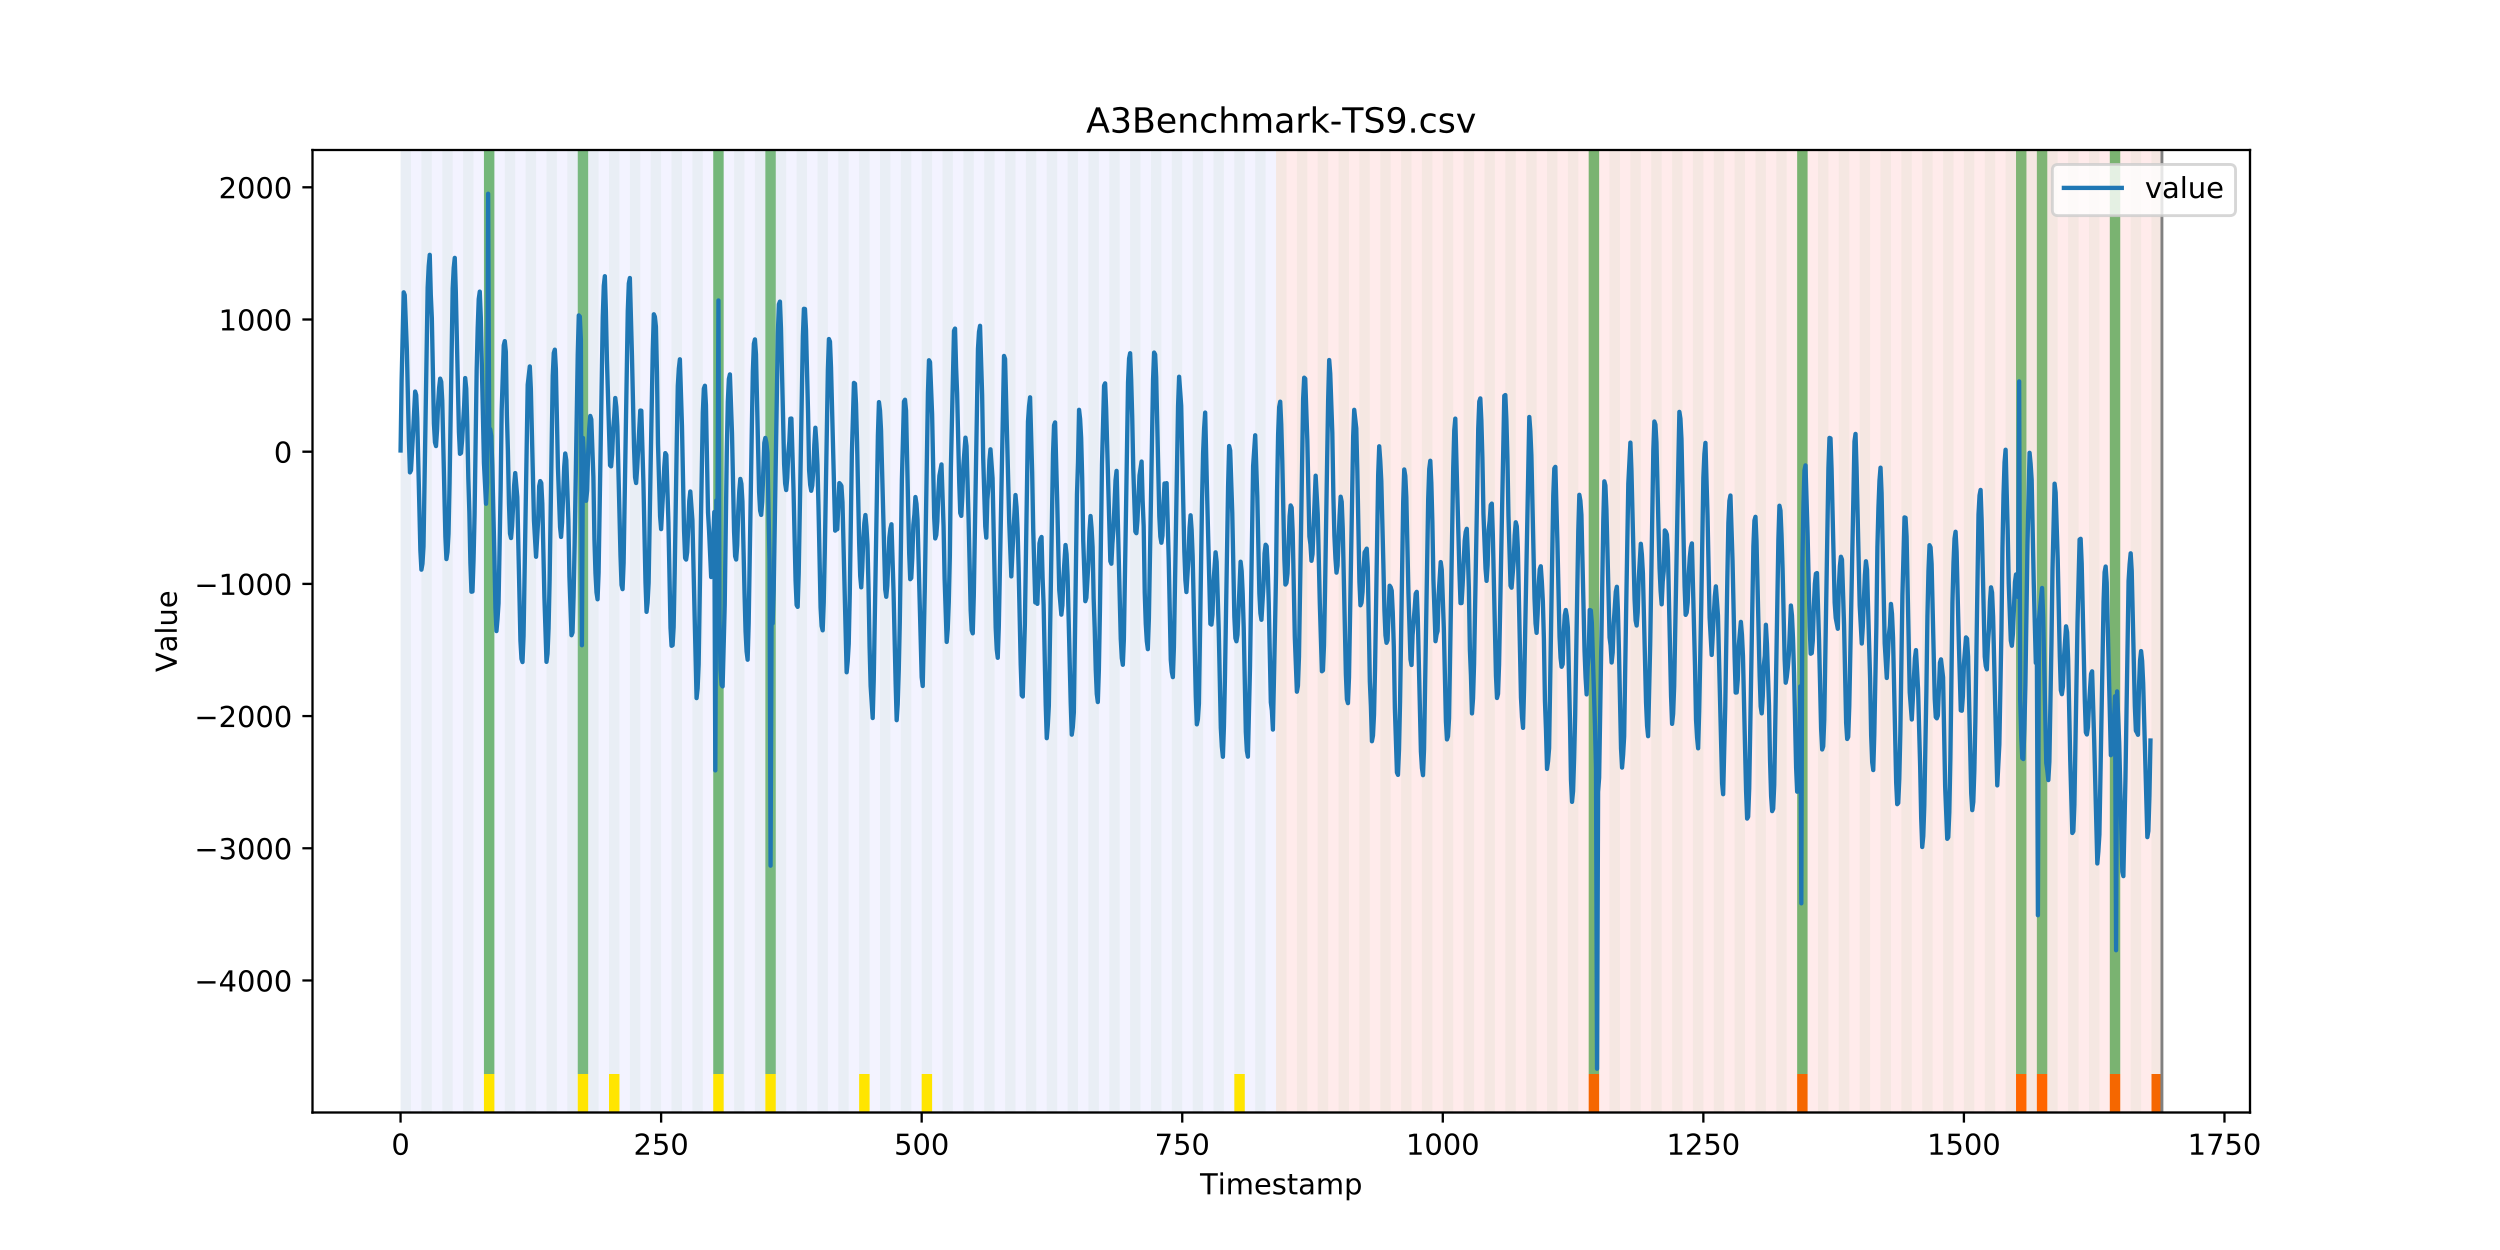 <?xml version="1.0" encoding="utf-8" standalone="no"?>
<!DOCTYPE svg PUBLIC "-//W3C//DTD SVG 1.1//EN"
  "http://www.w3.org/Graphics/SVG/1.1/DTD/svg11.dtd">
<!-- Created with matplotlib (https://matplotlib.org/) -->
<svg height="432pt" version="1.1" viewBox="0 0 864 432" width="864pt" xmlns="http://www.w3.org/2000/svg" xmlns:xlink="http://www.w3.org/1999/xlink">
 <defs>
  <style type="text/css">
*{stroke-linecap:butt;stroke-linejoin:round;}
  </style>
 </defs>
 <g id="figure_1">
  <g id="patch_1">
   <path d="M 0 432 
L 864 432 
L 864 0 
L 0 0 
z
" style="fill:#ffffff;"/>
  </g>
  <g id="axes_1">
   <g id="patch_2">
    <path d="M 108 384.48 
L 777.6 384.48 
L 777.6 51.84 
L 108 51.84 
z
" style="fill:#ffffff;"/>
   </g>
   <g id="patch_3">
    <path clip-path="url(#p39a56f89e8)" d="M 138.436 384.48 
L 138.436 51.84 
L 440.999 51.84 
L 440.999 384.48 
z
" style="fill:#0000ff;opacity:0.05;"/>
   </g>
   <g id="patch_4">
    <path clip-path="url(#p39a56f89e8)" d="M 440.999 384.48 
L 440.999 51.84 
L 747.164 51.84 
L 747.164 384.48 
z
" style="fill:#ff0000;opacity:0.08;"/>
   </g>
   <g id="patch_5">
    <path clip-path="url(#p39a56f89e8)" d="M 138.436 384.48 
L 138.436 51.84 
L 142.038 51.84 
L 142.038 384.48 
z
" style="fill:#008000;opacity:0.04;"/>
   </g>
   <g id="patch_6">
    <path clip-path="url(#p39a56f89e8)" d="M 145.64 384.48 
L 145.64 51.84 
L 149.242 51.84 
L 149.242 384.48 
z
" style="fill:#008000;opacity:0.04;"/>
   </g>
   <g id="patch_7">
    <path clip-path="url(#p39a56f89e8)" d="M 152.844 384.48 
L 152.844 51.84 
L 156.446 51.84 
L 156.446 384.48 
z
" style="fill:#008000;opacity:0.04;"/>
   </g>
   <g id="patch_8">
    <path clip-path="url(#p39a56f89e8)" d="M 160.048 384.48 
L 160.048 51.84 
L 163.65 51.84 
L 163.65 384.48 
z
" style="fill:#008000;opacity:0.04;"/>
   </g>
   <g id="patch_9">
    <path clip-path="url(#p39a56f89e8)" d="M 167.252 384.48 
L 167.252 51.84 
L 170.854 51.84 
L 170.854 384.48 
z
" style="fill:#008000;opacity:0.04;"/>
   </g>
   <g id="patch_10">
    <path clip-path="url(#p39a56f89e8)" d="M 167.252 371.174 
L 167.252 51.84 
L 170.854 51.84 
L 170.854 371.174 
z
" style="fill:#008000;opacity:0.5;"/>
   </g>
   <g id="patch_11">
    <path clip-path="url(#p39a56f89e8)" d="M 167.252 384.48 
L 167.252 371.174 
L 170.854 371.174 
L 170.854 384.48 
z
" style="fill:#ffe500;"/>
   </g>
   <g id="patch_12">
    <path clip-path="url(#p39a56f89e8)" d="M 174.456 384.48 
L 174.456 51.84 
L 178.058 51.84 
L 178.058 384.48 
z
" style="fill:#008000;opacity:0.04;"/>
   </g>
   <g id="patch_13">
    <path clip-path="url(#p39a56f89e8)" d="M 181.66 384.48 
L 181.66 51.84 
L 185.262 51.84 
L 185.262 384.48 
z
" style="fill:#008000;opacity:0.04;"/>
   </g>
   <g id="patch_14">
    <path clip-path="url(#p39a56f89e8)" d="M 188.863 384.48 
L 188.863 51.84 
L 192.465 51.84 
L 192.465 384.48 
z
" style="fill:#008000;opacity:0.04;"/>
   </g>
   <g id="patch_15">
    <path clip-path="url(#p39a56f89e8)" d="M 196.067 384.48 
L 196.067 51.84 
L 199.669 51.84 
L 199.669 384.48 
z
" style="fill:#008000;opacity:0.04;"/>
   </g>
   <g id="patch_16">
    <path clip-path="url(#p39a56f89e8)" d="M 199.669 371.174 
L 199.669 51.84 
L 203.271 51.84 
L 203.271 371.174 
z
" style="fill:#008000;opacity:0.5;"/>
   </g>
   <g id="patch_17">
    <path clip-path="url(#p39a56f89e8)" d="M 199.669 384.48 
L 199.669 371.174 
L 203.271 371.174 
L 203.271 384.48 
z
" style="fill:#ffe500;"/>
   </g>
   <g id="patch_18">
    <path clip-path="url(#p39a56f89e8)" d="M 203.271 384.48 
L 203.271 51.84 
L 206.873 51.84 
L 206.873 384.48 
z
" style="fill:#008000;opacity:0.04;"/>
   </g>
   <g id="patch_19">
    <path clip-path="url(#p39a56f89e8)" d="M 210.475 384.48 
L 210.475 51.84 
L 214.077 51.84 
L 214.077 384.48 
z
" style="fill:#008000;opacity:0.04;"/>
   </g>
   <g id="patch_20">
    <path clip-path="url(#p39a56f89e8)" d="M 210.475 384.48 
L 210.475 371.174 
L 214.077 371.174 
L 214.077 384.48 
z
" style="fill:#ffe500;"/>
   </g>
   <g id="patch_21">
    <path clip-path="url(#p39a56f89e8)" d="M 217.679 384.48 
L 217.679 51.84 
L 221.281 51.84 
L 221.281 384.48 
z
" style="fill:#008000;opacity:0.04;"/>
   </g>
   <g id="patch_22">
    <path clip-path="url(#p39a56f89e8)" d="M 224.883 384.48 
L 224.883 51.84 
L 228.485 51.84 
L 228.485 384.48 
z
" style="fill:#008000;opacity:0.04;"/>
   </g>
   <g id="patch_23">
    <path clip-path="url(#p39a56f89e8)" d="M 232.087 384.48 
L 232.087 51.84 
L 235.689 51.84 
L 235.689 384.48 
z
" style="fill:#008000;opacity:0.04;"/>
   </g>
   <g id="patch_24">
    <path clip-path="url(#p39a56f89e8)" d="M 239.291 384.48 
L 239.291 51.84 
L 242.893 51.84 
L 242.893 384.48 
z
" style="fill:#008000;opacity:0.04;"/>
   </g>
   <g id="patch_25">
    <path clip-path="url(#p39a56f89e8)" d="M 246.494 384.48 
L 246.494 51.84 
L 250.096 51.84 
L 250.096 384.48 
z
" style="fill:#008000;opacity:0.04;"/>
   </g>
   <g id="patch_26">
    <path clip-path="url(#p39a56f89e8)" d="M 246.494 371.174 
L 246.494 51.84 
L 250.096 51.84 
L 250.096 371.174 
z
" style="fill:#008000;opacity:0.5;"/>
   </g>
   <g id="patch_27">
    <path clip-path="url(#p39a56f89e8)" d="M 246.494 384.48 
L 246.494 371.174 
L 250.096 371.174 
L 250.096 384.48 
z
" style="fill:#ffe500;"/>
   </g>
   <g id="patch_28">
    <path clip-path="url(#p39a56f89e8)" d="M 549.057 384.48 
L 549.057 371.174 
L 552.659 371.174 
L 552.659 384.48 
z
" style="fill:#ff6600;"/>
   </g>
   <g id="patch_29">
    <path clip-path="url(#p39a56f89e8)" d="M 253.698 384.48 
L 253.698 51.84 
L 257.3 51.84 
L 257.3 384.48 
z
" style="fill:#008000;opacity:0.04;"/>
   </g>
   <g id="patch_30">
    <path clip-path="url(#p39a56f89e8)" d="M 260.902 384.48 
L 260.902 51.84 
L 264.504 51.84 
L 264.504 384.48 
z
" style="fill:#008000;opacity:0.04;"/>
   </g>
   <g id="patch_31">
    <path clip-path="url(#p39a56f89e8)" d="M 264.504 371.174 
L 264.504 51.84 
L 268.106 51.84 
L 268.106 371.174 
z
" style="fill:#008000;opacity:0.5;"/>
   </g>
   <g id="patch_32">
    <path clip-path="url(#p39a56f89e8)" d="M 264.504 384.48 
L 264.504 371.174 
L 268.106 371.174 
L 268.106 384.48 
z
" style="fill:#ffe500;"/>
   </g>
   <g id="patch_33">
    <path clip-path="url(#p39a56f89e8)" d="M 268.106 384.48 
L 268.106 51.84 
L 271.708 51.84 
L 271.708 384.48 
z
" style="fill:#008000;opacity:0.04;"/>
   </g>
   <g id="patch_34">
    <path clip-path="url(#p39a56f89e8)" d="M 275.31 384.48 
L 275.31 51.84 
L 278.912 51.84 
L 278.912 384.48 
z
" style="fill:#008000;opacity:0.04;"/>
   </g>
   <g id="patch_35">
    <path clip-path="url(#p39a56f89e8)" d="M 282.514 384.48 
L 282.514 51.84 
L 286.116 51.84 
L 286.116 384.48 
z
" style="fill:#008000;opacity:0.04;"/>
   </g>
   <g id="patch_36">
    <path clip-path="url(#p39a56f89e8)" d="M 289.718 384.48 
L 289.718 51.84 
L 293.32 51.84 
L 293.32 384.48 
z
" style="fill:#008000;opacity:0.04;"/>
   </g>
   <g id="patch_37">
    <path clip-path="url(#p39a56f89e8)" d="M 296.922 384.48 
L 296.922 51.84 
L 300.524 51.84 
L 300.524 384.48 
z
" style="fill:#008000;opacity:0.04;"/>
   </g>
   <g id="patch_38">
    <path clip-path="url(#p39a56f89e8)" d="M 296.922 384.48 
L 296.922 371.174 
L 300.524 371.174 
L 300.524 384.48 
z
" style="fill:#ffe500;"/>
   </g>
   <g id="patch_39">
    <path clip-path="url(#p39a56f89e8)" d="M 304.125 384.48 
L 304.125 51.84 
L 307.727 51.84 
L 307.727 384.48 
z
" style="fill:#008000;opacity:0.04;"/>
   </g>
   <g id="patch_40">
    <path clip-path="url(#p39a56f89e8)" d="M 311.329 384.48 
L 311.329 51.84 
L 314.931 51.84 
L 314.931 384.48 
z
" style="fill:#008000;opacity:0.04;"/>
   </g>
   <g id="patch_41">
    <path clip-path="url(#p39a56f89e8)" d="M 318.533 384.48 
L 318.533 51.84 
L 322.135 51.84 
L 322.135 384.48 
z
" style="fill:#008000;opacity:0.04;"/>
   </g>
   <g id="patch_42">
    <path clip-path="url(#p39a56f89e8)" d="M 318.533 384.48 
L 318.533 371.174 
L 322.135 371.174 
L 322.135 384.48 
z
" style="fill:#ffe500;"/>
   </g>
   <g id="patch_43">
    <path clip-path="url(#p39a56f89e8)" d="M 621.096 384.48 
L 621.096 371.174 
L 624.698 371.174 
L 624.698 384.48 
z
" style="fill:#ff6600;"/>
   </g>
   <g id="patch_44">
    <path clip-path="url(#p39a56f89e8)" d="M 325.737 384.48 
L 325.737 51.84 
L 329.339 51.84 
L 329.339 384.48 
z
" style="fill:#008000;opacity:0.04;"/>
   </g>
   <g id="patch_45">
    <path clip-path="url(#p39a56f89e8)" d="M 332.941 384.48 
L 332.941 51.84 
L 336.543 51.84 
L 336.543 384.48 
z
" style="fill:#008000;opacity:0.04;"/>
   </g>
   <g id="patch_46">
    <path clip-path="url(#p39a56f89e8)" d="M 340.145 384.48 
L 340.145 51.84 
L 343.747 51.84 
L 343.747 384.48 
z
" style="fill:#008000;opacity:0.04;"/>
   </g>
   <g id="patch_47">
    <path clip-path="url(#p39a56f89e8)" d="M 347.349 384.48 
L 347.349 51.84 
L 350.951 51.84 
L 350.951 384.48 
z
" style="fill:#008000;opacity:0.04;"/>
   </g>
   <g id="patch_48">
    <path clip-path="url(#p39a56f89e8)" d="M 354.553 384.48 
L 354.553 51.84 
L 358.154 51.84 
L 358.154 384.48 
z
" style="fill:#008000;opacity:0.04;"/>
   </g>
   <g id="patch_49">
    <path clip-path="url(#p39a56f89e8)" d="M 361.756 384.48 
L 361.756 51.84 
L 365.358 51.84 
L 365.358 384.48 
z
" style="fill:#008000;opacity:0.04;"/>
   </g>
   <g id="patch_50">
    <path clip-path="url(#p39a56f89e8)" d="M 368.96 384.48 
L 368.96 51.84 
L 372.562 51.84 
L 372.562 384.48 
z
" style="fill:#008000;opacity:0.04;"/>
   </g>
   <g id="patch_51">
    <path clip-path="url(#p39a56f89e8)" d="M 376.164 384.48 
L 376.164 51.84 
L 379.766 51.84 
L 379.766 384.48 
z
" style="fill:#008000;opacity:0.04;"/>
   </g>
   <g id="patch_52">
    <path clip-path="url(#p39a56f89e8)" d="M 383.368 384.48 
L 383.368 51.84 
L 386.97 51.84 
L 386.97 384.48 
z
" style="fill:#008000;opacity:0.04;"/>
   </g>
   <g id="patch_53">
    <path clip-path="url(#p39a56f89e8)" d="M 390.572 384.48 
L 390.572 51.84 
L 394.174 51.84 
L 394.174 384.48 
z
" style="fill:#008000;opacity:0.04;"/>
   </g>
   <g id="patch_54">
    <path clip-path="url(#p39a56f89e8)" d="M 696.737 384.48 
L 696.737 371.174 
L 700.338 371.174 
L 700.338 384.48 
z
" style="fill:#ff6600;"/>
   </g>
   <g id="patch_55">
    <path clip-path="url(#p39a56f89e8)" d="M 397.776 384.48 
L 397.776 51.84 
L 401.378 51.84 
L 401.378 384.48 
z
" style="fill:#008000;opacity:0.04;"/>
   </g>
   <g id="patch_56">
    <path clip-path="url(#p39a56f89e8)" d="M 703.94 384.48 
L 703.94 371.174 
L 707.542 371.174 
L 707.542 384.48 
z
" style="fill:#ff6600;"/>
   </g>
   <g id="patch_57">
    <path clip-path="url(#p39a56f89e8)" d="M 404.98 384.48 
L 404.98 51.84 
L 408.582 51.84 
L 408.582 384.48 
z
" style="fill:#008000;opacity:0.04;"/>
   </g>
   <g id="patch_58">
    <path clip-path="url(#p39a56f89e8)" d="M 412.184 384.48 
L 412.184 51.84 
L 415.785 51.84 
L 415.785 384.48 
z
" style="fill:#008000;opacity:0.04;"/>
   </g>
   <g id="patch_59">
    <path clip-path="url(#p39a56f89e8)" d="M 419.387 384.48 
L 419.387 51.84 
L 422.989 51.84 
L 422.989 384.48 
z
" style="fill:#008000;opacity:0.04;"/>
   </g>
   <g id="patch_60">
    <path clip-path="url(#p39a56f89e8)" d="M 426.591 384.48 
L 426.591 51.84 
L 430.193 51.84 
L 430.193 384.48 
z
" style="fill:#008000;opacity:0.04;"/>
   </g>
   <g id="patch_61">
    <path clip-path="url(#p39a56f89e8)" d="M 426.591 384.48 
L 426.591 371.174 
L 430.193 371.174 
L 430.193 384.48 
z
" style="fill:#ffe500;"/>
   </g>
   <g id="patch_62">
    <path clip-path="url(#p39a56f89e8)" d="M 729.154 384.48 
L 729.154 371.174 
L 732.756 371.174 
L 732.756 384.48 
z
" style="fill:#ff6600;"/>
   </g>
   <g id="patch_63">
    <path clip-path="url(#p39a56f89e8)" d="M 433.795 384.48 
L 433.795 51.84 
L 437.397 51.84 
L 437.397 384.48 
z
" style="fill:#008000;opacity:0.04;"/>
   </g>
   <g id="patch_64">
    <path clip-path="url(#p39a56f89e8)" d="M 440.999 384.48 
L 440.999 51.84 
L 444.601 51.84 
L 444.601 384.48 
z
" style="fill:#008000;opacity:0.04;"/>
   </g>
   <g id="patch_65">
    <path clip-path="url(#p39a56f89e8)" d="M 743.562 384.48 
L 743.562 371.174 
L 747.164 371.174 
L 747.164 384.48 
z
" style="fill:#ff6600;"/>
   </g>
   <g id="patch_66">
    <path clip-path="url(#p39a56f89e8)" d="M 448.203 384.48 
L 448.203 51.84 
L 451.805 51.84 
L 451.805 384.48 
z
" style="fill:#008000;opacity:0.04;"/>
   </g>
   <g id="patch_67">
    <path clip-path="url(#p39a56f89e8)" d="M 455.407 384.48 
L 455.407 51.84 
L 459.009 51.84 
L 459.009 384.48 
z
" style="fill:#008000;opacity:0.04;"/>
   </g>
   <g id="patch_68">
    <path clip-path="url(#p39a56f89e8)" d="M 462.611 384.48 
L 462.611 51.84 
L 466.213 51.84 
L 466.213 384.48 
z
" style="fill:#008000;opacity:0.04;"/>
   </g>
   <g id="patch_69">
    <path clip-path="url(#p39a56f89e8)" d="M 469.815 384.48 
L 469.815 51.84 
L 473.416 51.84 
L 473.416 384.48 
z
" style="fill:#008000;opacity:0.04;"/>
   </g>
   <g id="patch_70">
    <path clip-path="url(#p39a56f89e8)" d="M 477.018 384.48 
L 477.018 51.84 
L 480.62 51.84 
L 480.62 384.48 
z
" style="fill:#008000;opacity:0.04;"/>
   </g>
   <g id="patch_71">
    <path clip-path="url(#p39a56f89e8)" d="M 484.222 384.48 
L 484.222 51.84 
L 487.824 51.84 
L 487.824 384.48 
z
" style="fill:#008000;opacity:0.04;"/>
   </g>
   <g id="patch_72">
    <path clip-path="url(#p39a56f89e8)" d="M 491.426 384.48 
L 491.426 51.84 
L 495.028 51.84 
L 495.028 384.48 
z
" style="fill:#008000;opacity:0.04;"/>
   </g>
   <g id="patch_73">
    <path clip-path="url(#p39a56f89e8)" d="M 498.63 384.48 
L 498.63 51.84 
L 502.232 51.84 
L 502.232 384.48 
z
" style="fill:#008000;opacity:0.04;"/>
   </g>
   <g id="patch_74">
    <path clip-path="url(#p39a56f89e8)" d="M 505.834 384.48 
L 505.834 51.84 
L 509.436 51.84 
L 509.436 384.48 
z
" style="fill:#008000;opacity:0.04;"/>
   </g>
   <g id="patch_75">
    <path clip-path="url(#p39a56f89e8)" d="M 513.038 384.48 
L 513.038 51.84 
L 516.64 51.84 
L 516.64 384.48 
z
" style="fill:#008000;opacity:0.04;"/>
   </g>
   <g id="patch_76">
    <path clip-path="url(#p39a56f89e8)" d="M 520.242 384.48 
L 520.242 51.84 
L 523.844 51.84 
L 523.844 384.48 
z
" style="fill:#008000;opacity:0.04;"/>
   </g>
   <g id="patch_77">
    <path clip-path="url(#p39a56f89e8)" d="M 527.446 384.48 
L 527.446 51.84 
L 531.047 51.84 
L 531.047 384.48 
z
" style="fill:#008000;opacity:0.04;"/>
   </g>
   <g id="patch_78">
    <path clip-path="url(#p39a56f89e8)" d="M 534.649 384.48 
L 534.649 51.84 
L 538.251 51.84 
L 538.251 384.48 
z
" style="fill:#008000;opacity:0.04;"/>
   </g>
   <g id="patch_79">
    <path clip-path="url(#p39a56f89e8)" d="M 541.853 384.48 
L 541.853 51.84 
L 545.455 51.84 
L 545.455 384.48 
z
" style="fill:#008000;opacity:0.04;"/>
   </g>
   <g id="patch_80">
    <path clip-path="url(#p39a56f89e8)" d="M 549.057 384.48 
L 549.057 51.84 
L 552.659 51.84 
L 552.659 384.48 
z
" style="fill:#008000;opacity:0.04;"/>
   </g>
   <g id="patch_81">
    <path clip-path="url(#p39a56f89e8)" d="M 549.057 371.174 
L 549.057 51.84 
L 552.659 51.84 
L 552.659 371.174 
z
" style="fill:#008000;opacity:0.5;"/>
   </g>
   <g id="patch_82">
    <path clip-path="url(#p39a56f89e8)" d="M 556.261 384.48 
L 556.261 51.84 
L 559.863 51.84 
L 559.863 384.48 
z
" style="fill:#008000;opacity:0.04;"/>
   </g>
   <g id="patch_83">
    <path clip-path="url(#p39a56f89e8)" d="M 563.465 384.48 
L 563.465 51.84 
L 567.067 51.84 
L 567.067 384.48 
z
" style="fill:#008000;opacity:0.04;"/>
   </g>
   <g id="patch_84">
    <path clip-path="url(#p39a56f89e8)" d="M 570.669 384.48 
L 570.669 51.84 
L 574.271 51.84 
L 574.271 384.48 
z
" style="fill:#008000;opacity:0.04;"/>
   </g>
   <g id="patch_85">
    <path clip-path="url(#p39a56f89e8)" d="M 577.873 384.48 
L 577.873 51.84 
L 581.475 51.84 
L 581.475 384.48 
z
" style="fill:#008000;opacity:0.04;"/>
   </g>
   <g id="patch_86">
    <path clip-path="url(#p39a56f89e8)" d="M 585.076 384.48 
L 585.076 51.84 
L 588.678 51.84 
L 588.678 384.48 
z
" style="fill:#008000;opacity:0.04;"/>
   </g>
   <g id="patch_87">
    <path clip-path="url(#p39a56f89e8)" d="M 592.28 384.48 
L 592.28 51.84 
L 595.882 51.84 
L 595.882 384.48 
z
" style="fill:#008000;opacity:0.04;"/>
   </g>
   <g id="patch_88">
    <path clip-path="url(#p39a56f89e8)" d="M 599.484 384.48 
L 599.484 51.84 
L 603.086 51.84 
L 603.086 384.48 
z
" style="fill:#008000;opacity:0.04;"/>
   </g>
   <g id="patch_89">
    <path clip-path="url(#p39a56f89e8)" d="M 606.688 384.48 
L 606.688 51.84 
L 610.29 51.84 
L 610.29 384.48 
z
" style="fill:#008000;opacity:0.04;"/>
   </g>
   <g id="patch_90">
    <path clip-path="url(#p39a56f89e8)" d="M 613.892 384.48 
L 613.892 51.84 
L 617.494 51.84 
L 617.494 384.48 
z
" style="fill:#008000;opacity:0.04;"/>
   </g>
   <g id="patch_91">
    <path clip-path="url(#p39a56f89e8)" d="M 621.096 384.48 
L 621.096 51.84 
L 624.698 51.84 
L 624.698 384.48 
z
" style="fill:#008000;opacity:0.04;"/>
   </g>
   <g id="patch_92">
    <path clip-path="url(#p39a56f89e8)" d="M 621.096 371.174 
L 621.096 51.84 
L 624.698 51.84 
L 624.698 371.174 
z
" style="fill:#008000;opacity:0.5;"/>
   </g>
   <g id="patch_93">
    <path clip-path="url(#p39a56f89e8)" d="M 628.3 384.48 
L 628.3 51.84 
L 631.902 51.84 
L 631.902 384.48 
z
" style="fill:#008000;opacity:0.04;"/>
   </g>
   <g id="patch_94">
    <path clip-path="url(#p39a56f89e8)" d="M 635.504 384.48 
L 635.504 51.84 
L 639.106 51.84 
L 639.106 384.48 
z
" style="fill:#008000;opacity:0.04;"/>
   </g>
   <g id="patch_95">
    <path clip-path="url(#p39a56f89e8)" d="M 642.707 384.48 
L 642.707 51.84 
L 646.309 51.84 
L 646.309 384.48 
z
" style="fill:#008000;opacity:0.04;"/>
   </g>
   <g id="patch_96">
    <path clip-path="url(#p39a56f89e8)" d="M 649.911 384.48 
L 649.911 51.84 
L 653.513 51.84 
L 653.513 384.48 
z
" style="fill:#008000;opacity:0.04;"/>
   </g>
   <g id="patch_97">
    <path clip-path="url(#p39a56f89e8)" d="M 657.115 384.48 
L 657.115 51.84 
L 660.717 51.84 
L 660.717 384.48 
z
" style="fill:#008000;opacity:0.04;"/>
   </g>
   <g id="patch_98">
    <path clip-path="url(#p39a56f89e8)" d="M 664.319 384.48 
L 664.319 51.84 
L 667.921 51.84 
L 667.921 384.48 
z
" style="fill:#008000;opacity:0.04;"/>
   </g>
   <g id="patch_99">
    <path clip-path="url(#p39a56f89e8)" d="M 671.523 384.48 
L 671.523 51.84 
L 675.125 51.84 
L 675.125 384.48 
z
" style="fill:#008000;opacity:0.04;"/>
   </g>
   <g id="patch_100">
    <path clip-path="url(#p39a56f89e8)" d="M 678.727 384.48 
L 678.727 51.84 
L 682.329 51.84 
L 682.329 384.48 
z
" style="fill:#008000;opacity:0.04;"/>
   </g>
   <g id="patch_101">
    <path clip-path="url(#p39a56f89e8)" d="M 685.931 384.48 
L 685.931 51.84 
L 689.533 51.84 
L 689.533 384.48 
z
" style="fill:#008000;opacity:0.04;"/>
   </g>
   <g id="patch_102">
    <path clip-path="url(#p39a56f89e8)" d="M 693.135 384.48 
L 693.135 51.84 
L 696.737 51.84 
L 696.737 384.48 
z
" style="fill:#008000;opacity:0.04;"/>
   </g>
   <g id="patch_103">
    <path clip-path="url(#p39a56f89e8)" d="M 696.737 371.174 
L 696.737 51.84 
L 700.338 51.84 
L 700.338 371.174 
z
" style="fill:#008000;opacity:0.5;"/>
   </g>
   <g id="patch_104">
    <path clip-path="url(#p39a56f89e8)" d="M 700.338 384.48 
L 700.338 51.84 
L 703.94 51.84 
L 703.94 384.48 
z
" style="fill:#008000;opacity:0.04;"/>
   </g>
   <g id="patch_105">
    <path clip-path="url(#p39a56f89e8)" d="M 703.94 371.174 
L 703.94 51.84 
L 707.542 51.84 
L 707.542 371.174 
z
" style="fill:#008000;opacity:0.5;"/>
   </g>
   <g id="patch_106">
    <path clip-path="url(#p39a56f89e8)" d="M 707.542 384.48 
L 707.542 51.84 
L 711.144 51.84 
L 711.144 384.48 
z
" style="fill:#008000;opacity:0.04;"/>
   </g>
   <g id="patch_107">
    <path clip-path="url(#p39a56f89e8)" d="M 714.746 384.48 
L 714.746 51.84 
L 718.348 51.84 
L 718.348 384.48 
z
" style="fill:#008000;opacity:0.04;"/>
   </g>
   <g id="patch_108">
    <path clip-path="url(#p39a56f89e8)" d="M 721.95 384.48 
L 721.95 51.84 
L 725.552 51.84 
L 725.552 384.48 
z
" style="fill:#008000;opacity:0.04;"/>
   </g>
   <g id="patch_109">
    <path clip-path="url(#p39a56f89e8)" d="M 729.154 384.48 
L 729.154 51.84 
L 732.756 51.84 
L 732.756 384.48 
z
" style="fill:#008000;opacity:0.04;"/>
   </g>
   <g id="patch_110">
    <path clip-path="url(#p39a56f89e8)" d="M 729.154 371.174 
L 729.154 51.84 
L 732.756 51.84 
L 732.756 371.174 
z
" style="fill:#008000;opacity:0.5;"/>
   </g>
   <g id="patch_111">
    <path clip-path="url(#p39a56f89e8)" d="M 736.358 384.48 
L 736.358 51.84 
L 739.96 51.84 
L 739.96 384.48 
z
" style="fill:#008000;opacity:0.04;"/>
   </g>
   <g id="patch_112">
    <path clip-path="url(#p39a56f89e8)" d="M 743.562 384.48 
L 743.562 51.84 
L 747.164 51.84 
L 747.164 384.48 
z
" style="fill:#008000;opacity:0.04;"/>
   </g>
   <g id="matplotlib.axis_1">
    <g id="xtick_1">
     <g id="line2d_1">
      <defs>
       <path d="M 0 0 
L 0 3.5 
" id="m4362b7a1c5" style="stroke:#000000;stroke-width:0.8;"/>
      </defs>
      <g>
       <use style="stroke:#000000;stroke-width:0.8;" x="138.436" xlink:href="#m4362b7a1c5" y="384.48"/>
      </g>
     </g>
     <g id="text_1">
      <!-- 0 -->
      <defs>
       <path d="M 31.781 66.406 
Q 24.172 66.406 20.328 58.906 
Q 16.5 51.422 16.5 36.375 
Q 16.5 21.391 20.328 13.891 
Q 24.172 6.391 31.781 6.391 
Q 39.453 6.391 43.281 13.891 
Q 47.125 21.391 47.125 36.375 
Q 47.125 51.422 43.281 58.906 
Q 39.453 66.406 31.781 66.406 
z
M 31.781 74.219 
Q 44.047 74.219 50.516 64.516 
Q 56.984 54.828 56.984 36.375 
Q 56.984 17.969 50.516 8.266 
Q 44.047 -1.422 31.781 -1.422 
Q 19.531 -1.422 13.062 8.266 
Q 6.594 17.969 6.594 36.375 
Q 6.594 54.828 13.062 64.516 
Q 19.531 74.219 31.781 74.219 
z
" id="DejaVuSans-48"/>
      </defs>
      <g transform="translate(135.255 399.078)scale(0.1 -0.1)">
       <use xlink:href="#DejaVuSans-48"/>
      </g>
     </g>
    </g>
    <g id="xtick_2">
     <g id="line2d_2">
      <g>
       <use style="stroke:#000000;stroke-width:0.8;" x="228.485" xlink:href="#m4362b7a1c5" y="384.48"/>
      </g>
     </g>
     <g id="text_2">
      <!-- 250 -->
      <defs>
       <path d="M 19.188 8.297 
L 53.609 8.297 
L 53.609 0 
L 7.328 0 
L 7.328 8.297 
Q 12.938 14.109 22.625 23.891 
Q 32.328 33.688 34.812 36.531 
Q 39.547 41.844 41.422 45.531 
Q 43.312 49.219 43.312 52.781 
Q 43.312 58.594 39.234 62.25 
Q 35.156 65.922 28.609 65.922 
Q 23.969 65.922 18.812 64.312 
Q 13.672 62.703 7.812 59.422 
L 7.812 69.391 
Q 13.766 71.781 18.938 73 
Q 24.125 74.219 28.422 74.219 
Q 39.75 74.219 46.484 68.547 
Q 53.219 62.891 53.219 53.422 
Q 53.219 48.922 51.531 44.891 
Q 49.859 40.875 45.406 35.406 
Q 44.188 33.984 37.641 27.219 
Q 31.109 20.453 19.188 8.297 
z
" id="DejaVuSans-50"/>
       <path d="M 10.797 72.906 
L 49.516 72.906 
L 49.516 64.594 
L 19.828 64.594 
L 19.828 46.734 
Q 21.969 47.469 24.109 47.828 
Q 26.266 48.188 28.422 48.188 
Q 40.625 48.188 47.75 41.5 
Q 54.891 34.812 54.891 23.391 
Q 54.891 11.625 47.562 5.094 
Q 40.234 -1.422 26.906 -1.422 
Q 22.312 -1.422 17.547 -0.641 
Q 12.797 0.141 7.719 1.703 
L 7.719 11.625 
Q 12.109 9.234 16.797 8.062 
Q 21.484 6.891 26.703 6.891 
Q 35.156 6.891 40.078 11.328 
Q 45.016 15.766 45.016 23.391 
Q 45.016 31 40.078 35.438 
Q 35.156 39.891 26.703 39.891 
Q 22.75 39.891 18.812 39.016 
Q 14.891 38.141 10.797 36.281 
z
" id="DejaVuSans-53"/>
      </defs>
      <g transform="translate(218.941 399.078)scale(0.1 -0.1)">
       <use xlink:href="#DejaVuSans-50"/>
       <use x="63.623" xlink:href="#DejaVuSans-53"/>
       <use x="127.246" xlink:href="#DejaVuSans-48"/>
      </g>
     </g>
    </g>
    <g id="xtick_3">
     <g id="line2d_3">
      <g>
       <use style="stroke:#000000;stroke-width:0.8;" x="318.533" xlink:href="#m4362b7a1c5" y="384.48"/>
      </g>
     </g>
     <g id="text_3">
      <!-- 500 -->
      <g transform="translate(308.989 399.078)scale(0.1 -0.1)">
       <use xlink:href="#DejaVuSans-53"/>
       <use x="63.623" xlink:href="#DejaVuSans-48"/>
       <use x="127.246" xlink:href="#DejaVuSans-48"/>
      </g>
     </g>
    </g>
    <g id="xtick_4">
     <g id="line2d_4">
      <g>
       <use style="stroke:#000000;stroke-width:0.8;" x="408.582" xlink:href="#m4362b7a1c5" y="384.48"/>
      </g>
     </g>
     <g id="text_4">
      <!-- 750 -->
      <defs>
       <path d="M 8.203 72.906 
L 55.078 72.906 
L 55.078 68.703 
L 28.609 0 
L 18.312 0 
L 43.219 64.594 
L 8.203 64.594 
z
" id="DejaVuSans-55"/>
      </defs>
      <g transform="translate(399.038 399.078)scale(0.1 -0.1)">
       <use xlink:href="#DejaVuSans-55"/>
       <use x="63.623" xlink:href="#DejaVuSans-53"/>
       <use x="127.246" xlink:href="#DejaVuSans-48"/>
      </g>
     </g>
    </g>
    <g id="xtick_5">
     <g id="line2d_5">
      <g>
       <use style="stroke:#000000;stroke-width:0.8;" x="498.63" xlink:href="#m4362b7a1c5" y="384.48"/>
      </g>
     </g>
     <g id="text_5">
      <!-- 1000 -->
      <defs>
       <path d="M 12.406 8.297 
L 28.516 8.297 
L 28.516 63.922 
L 10.984 60.406 
L 10.984 69.391 
L 28.422 72.906 
L 38.281 72.906 
L 38.281 8.297 
L 54.391 8.297 
L 54.391 0 
L 12.406 0 
z
" id="DejaVuSans-49"/>
      </defs>
      <g transform="translate(485.905 399.078)scale(0.1 -0.1)">
       <use xlink:href="#DejaVuSans-49"/>
       <use x="63.623" xlink:href="#DejaVuSans-48"/>
       <use x="127.246" xlink:href="#DejaVuSans-48"/>
       <use x="190.869" xlink:href="#DejaVuSans-48"/>
      </g>
     </g>
    </g>
    <g id="xtick_6">
     <g id="line2d_6">
      <g>
       <use style="stroke:#000000;stroke-width:0.8;" x="588.678" xlink:href="#m4362b7a1c5" y="384.48"/>
      </g>
     </g>
     <g id="text_6">
      <!-- 1250 -->
      <g transform="translate(575.953 399.078)scale(0.1 -0.1)">
       <use xlink:href="#DejaVuSans-49"/>
       <use x="63.623" xlink:href="#DejaVuSans-50"/>
       <use x="127.246" xlink:href="#DejaVuSans-53"/>
       <use x="190.869" xlink:href="#DejaVuSans-48"/>
      </g>
     </g>
    </g>
    <g id="xtick_7">
     <g id="line2d_7">
      <g>
       <use style="stroke:#000000;stroke-width:0.8;" x="678.727" xlink:href="#m4362b7a1c5" y="384.48"/>
      </g>
     </g>
     <g id="text_7">
      <!-- 1500 -->
      <g transform="translate(666.002 399.078)scale(0.1 -0.1)">
       <use xlink:href="#DejaVuSans-49"/>
       <use x="63.623" xlink:href="#DejaVuSans-53"/>
       <use x="127.246" xlink:href="#DejaVuSans-48"/>
       <use x="190.869" xlink:href="#DejaVuSans-48"/>
      </g>
     </g>
    </g>
    <g id="xtick_8">
     <g id="line2d_8">
      <g>
       <use style="stroke:#000000;stroke-width:0.8;" x="768.775" xlink:href="#m4362b7a1c5" y="384.48"/>
      </g>
     </g>
     <g id="text_8">
      <!-- 1750 -->
      <g transform="translate(756.05 399.078)scale(0.1 -0.1)">
       <use xlink:href="#DejaVuSans-49"/>
       <use x="63.623" xlink:href="#DejaVuSans-55"/>
       <use x="127.246" xlink:href="#DejaVuSans-53"/>
       <use x="190.869" xlink:href="#DejaVuSans-48"/>
      </g>
     </g>
    </g>
    <g id="text_9">
     <!-- Timestamp -->
     <defs>
      <path d="M -0.297 72.906 
L 61.375 72.906 
L 61.375 64.594 
L 35.5 64.594 
L 35.5 0 
L 25.594 0 
L 25.594 64.594 
L -0.297 64.594 
z
" id="DejaVuSans-84"/>
      <path d="M 9.422 54.688 
L 18.406 54.688 
L 18.406 0 
L 9.422 0 
z
M 9.422 75.984 
L 18.406 75.984 
L 18.406 64.594 
L 9.422 64.594 
z
" id="DejaVuSans-105"/>
      <path d="M 52 44.188 
Q 55.375 50.25 60.062 53.125 
Q 64.75 56 71.094 56 
Q 79.641 56 84.281 50.016 
Q 88.922 44.047 88.922 33.016 
L 88.922 0 
L 79.891 0 
L 79.891 32.719 
Q 79.891 40.578 77.094 44.375 
Q 74.312 48.188 68.609 48.188 
Q 61.625 48.188 57.562 43.547 
Q 53.516 38.922 53.516 30.906 
L 53.516 0 
L 44.484 0 
L 44.484 32.719 
Q 44.484 40.625 41.703 44.406 
Q 38.922 48.188 33.109 48.188 
Q 26.219 48.188 22.156 43.531 
Q 18.109 38.875 18.109 30.906 
L 18.109 0 
L 9.078 0 
L 9.078 54.688 
L 18.109 54.688 
L 18.109 46.188 
Q 21.188 51.219 25.484 53.609 
Q 29.781 56 35.688 56 
Q 41.656 56 45.828 52.969 
Q 50 49.953 52 44.188 
z
" id="DejaVuSans-109"/>
      <path d="M 56.203 29.594 
L 56.203 25.203 
L 14.891 25.203 
Q 15.484 15.922 20.484 11.062 
Q 25.484 6.203 34.422 6.203 
Q 39.594 6.203 44.453 7.469 
Q 49.312 8.734 54.109 11.281 
L 54.109 2.781 
Q 49.266 0.734 44.188 -0.344 
Q 39.109 -1.422 33.891 -1.422 
Q 20.797 -1.422 13.156 6.188 
Q 5.516 13.812 5.516 26.812 
Q 5.516 40.234 12.766 48.109 
Q 20.016 56 32.328 56 
Q 43.359 56 49.781 48.891 
Q 56.203 41.797 56.203 29.594 
z
M 47.219 32.234 
Q 47.125 39.594 43.094 43.984 
Q 39.062 48.391 32.422 48.391 
Q 24.906 48.391 20.391 44.141 
Q 15.875 39.891 15.188 32.172 
z
" id="DejaVuSans-101"/>
      <path d="M 44.281 53.078 
L 44.281 44.578 
Q 40.484 46.531 36.375 47.5 
Q 32.281 48.484 27.875 48.484 
Q 21.188 48.484 17.844 46.438 
Q 14.5 44.391 14.5 40.281 
Q 14.5 37.156 16.891 35.375 
Q 19.281 33.594 26.516 31.984 
L 29.594 31.297 
Q 39.156 29.25 43.188 25.516 
Q 47.219 21.781 47.219 15.094 
Q 47.219 7.469 41.188 3.016 
Q 35.156 -1.422 24.609 -1.422 
Q 20.219 -1.422 15.453 -0.562 
Q 10.688 0.297 5.422 2 
L 5.422 11.281 
Q 10.406 8.688 15.234 7.391 
Q 20.062 6.109 24.812 6.109 
Q 31.156 6.109 34.562 8.281 
Q 37.984 10.453 37.984 14.406 
Q 37.984 18.062 35.516 20.016 
Q 33.062 21.969 24.703 23.781 
L 21.578 24.516 
Q 13.234 26.266 9.516 29.906 
Q 5.812 33.547 5.812 39.891 
Q 5.812 47.609 11.281 51.797 
Q 16.75 56 26.812 56 
Q 31.781 56 36.172 55.266 
Q 40.578 54.547 44.281 53.078 
z
" id="DejaVuSans-115"/>
      <path d="M 18.312 70.219 
L 18.312 54.688 
L 36.812 54.688 
L 36.812 47.703 
L 18.312 47.703 
L 18.312 18.016 
Q 18.312 11.328 20.141 9.422 
Q 21.969 7.516 27.594 7.516 
L 36.812 7.516 
L 36.812 0 
L 27.594 0 
Q 17.188 0 13.234 3.875 
Q 9.281 7.766 9.281 18.016 
L 9.281 47.703 
L 2.688 47.703 
L 2.688 54.688 
L 9.281 54.688 
L 9.281 70.219 
z
" id="DejaVuSans-116"/>
      <path d="M 34.281 27.484 
Q 23.391 27.484 19.188 25 
Q 14.984 22.516 14.984 16.5 
Q 14.984 11.719 18.141 8.906 
Q 21.297 6.109 26.703 6.109 
Q 34.188 6.109 38.703 11.406 
Q 43.219 16.703 43.219 25.484 
L 43.219 27.484 
z
M 52.203 31.203 
L 52.203 0 
L 43.219 0 
L 43.219 8.297 
Q 40.141 3.328 35.547 0.953 
Q 30.953 -1.422 24.312 -1.422 
Q 15.922 -1.422 10.953 3.297 
Q 6 8.016 6 15.922 
Q 6 25.141 12.172 29.828 
Q 18.359 34.516 30.609 34.516 
L 43.219 34.516 
L 43.219 35.406 
Q 43.219 41.609 39.141 45 
Q 35.062 48.391 27.688 48.391 
Q 23 48.391 18.547 47.266 
Q 14.109 46.141 10.016 43.891 
L 10.016 52.203 
Q 14.938 54.109 19.578 55.047 
Q 24.219 56 28.609 56 
Q 40.484 56 46.344 49.844 
Q 52.203 43.703 52.203 31.203 
z
" id="DejaVuSans-97"/>
      <path d="M 18.109 8.203 
L 18.109 -20.797 
L 9.078 -20.797 
L 9.078 54.688 
L 18.109 54.688 
L 18.109 46.391 
Q 20.953 51.266 25.266 53.625 
Q 29.594 56 35.594 56 
Q 45.562 56 51.781 48.094 
Q 58.016 40.188 58.016 27.297 
Q 58.016 14.406 51.781 6.484 
Q 45.562 -1.422 35.594 -1.422 
Q 29.594 -1.422 25.266 0.953 
Q 20.953 3.328 18.109 8.203 
z
M 48.688 27.297 
Q 48.688 37.203 44.609 42.844 
Q 40.531 48.484 33.406 48.484 
Q 26.266 48.484 22.188 42.844 
Q 18.109 37.203 18.109 27.297 
Q 18.109 17.391 22.188 11.75 
Q 26.266 6.109 33.406 6.109 
Q 40.531 6.109 44.609 11.75 
Q 48.688 17.391 48.688 27.297 
z
" id="DejaVuSans-112"/>
     </defs>
     <g transform="translate(414.739 412.757)scale(0.1 -0.1)">
      <use xlink:href="#DejaVuSans-84"/>
      <use x="61.037" xlink:href="#DejaVuSans-105"/>
      <use x="88.82" xlink:href="#DejaVuSans-109"/>
      <use x="186.232" xlink:href="#DejaVuSans-101"/>
      <use x="247.756" xlink:href="#DejaVuSans-115"/>
      <use x="299.855" xlink:href="#DejaVuSans-116"/>
      <use x="339.064" xlink:href="#DejaVuSans-97"/>
      <use x="400.344" xlink:href="#DejaVuSans-109"/>
      <use x="497.756" xlink:href="#DejaVuSans-112"/>
     </g>
    </g>
   </g>
   <g id="matplotlib.axis_2">
    <g id="ytick_1">
     <g id="line2d_9">
      <defs>
       <path d="M 0 0 
L -3.5 0 
" id="md1232ea6b0" style="stroke:#000000;stroke-width:0.8;"/>
      </defs>
      <g>
       <use style="stroke:#000000;stroke-width:0.8;" x="108" xlink:href="#md1232ea6b0" y="338.847"/>
      </g>
     </g>
     <g id="text_10">
      <!-- −4000 -->
      <defs>
       <path d="M 10.594 35.5 
L 73.188 35.5 
L 73.188 27.203 
L 10.594 27.203 
z
" id="DejaVuSans-8722"/>
       <path d="M 37.797 64.312 
L 12.891 25.391 
L 37.797 25.391 
z
M 35.203 72.906 
L 47.609 72.906 
L 47.609 25.391 
L 58.016 25.391 
L 58.016 17.188 
L 47.609 17.188 
L 47.609 0 
L 37.797 0 
L 37.797 17.188 
L 4.891 17.188 
L 4.891 26.703 
z
" id="DejaVuSans-52"/>
      </defs>
      <g transform="translate(67.17 342.647)scale(0.1 -0.1)">
       <use xlink:href="#DejaVuSans-8722"/>
       <use x="83.789" xlink:href="#DejaVuSans-52"/>
       <use x="147.412" xlink:href="#DejaVuSans-48"/>
       <use x="211.035" xlink:href="#DejaVuSans-48"/>
       <use x="274.658" xlink:href="#DejaVuSans-48"/>
      </g>
     </g>
    </g>
    <g id="ytick_2">
     <g id="line2d_10">
      <g>
       <use style="stroke:#000000;stroke-width:0.8;" x="108" xlink:href="#md1232ea6b0" y="293.161"/>
      </g>
     </g>
     <g id="text_11">
      <!-- −3000 -->
      <defs>
       <path d="M 40.578 39.312 
Q 47.656 37.797 51.625 33 
Q 55.609 28.219 55.609 21.188 
Q 55.609 10.406 48.188 4.484 
Q 40.766 -1.422 27.094 -1.422 
Q 22.516 -1.422 17.656 -0.516 
Q 12.797 0.391 7.625 2.203 
L 7.625 11.719 
Q 11.719 9.328 16.594 8.109 
Q 21.484 6.891 26.812 6.891 
Q 36.078 6.891 40.938 10.547 
Q 45.797 14.203 45.797 21.188 
Q 45.797 27.641 41.281 31.266 
Q 36.766 34.906 28.719 34.906 
L 20.219 34.906 
L 20.219 43.016 
L 29.109 43.016 
Q 36.375 43.016 40.234 45.922 
Q 44.094 48.828 44.094 54.297 
Q 44.094 59.906 40.109 62.906 
Q 36.141 65.922 28.719 65.922 
Q 24.656 65.922 20.016 65.031 
Q 15.375 64.156 9.812 62.312 
L 9.812 71.094 
Q 15.438 72.656 20.344 73.438 
Q 25.25 74.219 29.594 74.219 
Q 40.828 74.219 47.359 69.109 
Q 53.906 64.016 53.906 55.328 
Q 53.906 49.266 50.438 45.094 
Q 46.969 40.922 40.578 39.312 
z
" id="DejaVuSans-51"/>
      </defs>
      <g transform="translate(67.17 296.961)scale(0.1 -0.1)">
       <use xlink:href="#DejaVuSans-8722"/>
       <use x="83.789" xlink:href="#DejaVuSans-51"/>
       <use x="147.412" xlink:href="#DejaVuSans-48"/>
       <use x="211.035" xlink:href="#DejaVuSans-48"/>
       <use x="274.658" xlink:href="#DejaVuSans-48"/>
      </g>
     </g>
    </g>
    <g id="ytick_3">
     <g id="line2d_11">
      <g>
       <use style="stroke:#000000;stroke-width:0.8;" x="108" xlink:href="#md1232ea6b0" y="247.475"/>
      </g>
     </g>
     <g id="text_12">
      <!-- −2000 -->
      <g transform="translate(67.17 251.275)scale(0.1 -0.1)">
       <use xlink:href="#DejaVuSans-8722"/>
       <use x="83.789" xlink:href="#DejaVuSans-50"/>
       <use x="147.412" xlink:href="#DejaVuSans-48"/>
       <use x="211.035" xlink:href="#DejaVuSans-48"/>
       <use x="274.658" xlink:href="#DejaVuSans-48"/>
      </g>
     </g>
    </g>
    <g id="ytick_4">
     <g id="line2d_12">
      <g>
       <use style="stroke:#000000;stroke-width:0.8;" x="108" xlink:href="#md1232ea6b0" y="201.789"/>
      </g>
     </g>
     <g id="text_13">
      <!-- −1000 -->
      <g transform="translate(67.17 205.589)scale(0.1 -0.1)">
       <use xlink:href="#DejaVuSans-8722"/>
       <use x="83.789" xlink:href="#DejaVuSans-49"/>
       <use x="147.412" xlink:href="#DejaVuSans-48"/>
       <use x="211.035" xlink:href="#DejaVuSans-48"/>
       <use x="274.658" xlink:href="#DejaVuSans-48"/>
      </g>
     </g>
    </g>
    <g id="ytick_5">
     <g id="line2d_13">
      <g>
       <use style="stroke:#000000;stroke-width:0.8;" x="108" xlink:href="#md1232ea6b0" y="156.103"/>
      </g>
     </g>
     <g id="text_14">
      <!-- 0 -->
      <g transform="translate(94.638 159.903)scale(0.1 -0.1)">
       <use xlink:href="#DejaVuSans-48"/>
      </g>
     </g>
    </g>
    <g id="ytick_6">
     <g id="line2d_14">
      <g>
       <use style="stroke:#000000;stroke-width:0.8;" x="108" xlink:href="#md1232ea6b0" y="110.417"/>
      </g>
     </g>
     <g id="text_15">
      <!-- 1000 -->
      <g transform="translate(75.55 114.217)scale(0.1 -0.1)">
       <use xlink:href="#DejaVuSans-49"/>
       <use x="63.623" xlink:href="#DejaVuSans-48"/>
       <use x="127.246" xlink:href="#DejaVuSans-48"/>
       <use x="190.869" xlink:href="#DejaVuSans-48"/>
      </g>
     </g>
    </g>
    <g id="ytick_7">
     <g id="line2d_15">
      <g>
       <use style="stroke:#000000;stroke-width:0.8;" x="108" xlink:href="#md1232ea6b0" y="64.731"/>
      </g>
     </g>
     <g id="text_16">
      <!-- 2000 -->
      <g transform="translate(75.55 68.531)scale(0.1 -0.1)">
       <use xlink:href="#DejaVuSans-50"/>
       <use x="63.623" xlink:href="#DejaVuSans-48"/>
       <use x="127.246" xlink:href="#DejaVuSans-48"/>
       <use x="190.869" xlink:href="#DejaVuSans-48"/>
      </g>
     </g>
    </g>
    <g id="text_17">
     <!-- Value -->
     <defs>
      <path d="M 28.609 0 
L 0.781 72.906 
L 11.078 72.906 
L 34.188 11.531 
L 57.328 72.906 
L 67.578 72.906 
L 39.797 0 
z
" id="DejaVuSans-86"/>
      <path d="M 9.422 75.984 
L 18.406 75.984 
L 18.406 0 
L 9.422 0 
z
" id="DejaVuSans-108"/>
      <path d="M 8.5 21.578 
L 8.5 54.688 
L 17.484 54.688 
L 17.484 21.922 
Q 17.484 14.156 20.5 10.266 
Q 23.531 6.391 29.594 6.391 
Q 36.859 6.391 41.078 11.031 
Q 45.312 15.672 45.312 23.688 
L 45.312 54.688 
L 54.297 54.688 
L 54.297 0 
L 45.312 0 
L 45.312 8.406 
Q 42.047 3.422 37.719 1 
Q 33.406 -1.422 27.688 -1.422 
Q 18.266 -1.422 13.375 4.438 
Q 8.5 10.297 8.5 21.578 
z
M 31.109 56 
z
" id="DejaVuSans-117"/>
     </defs>
     <g transform="translate(61.091 232.273)rotate(-90)scale(0.1 -0.1)">
      <use xlink:href="#DejaVuSans-86"/>
      <use x="68.299" xlink:href="#DejaVuSans-97"/>
      <use x="129.578" xlink:href="#DejaVuSans-108"/>
      <use x="157.361" xlink:href="#DejaVuSans-117"/>
      <use x="220.74" xlink:href="#DejaVuSans-101"/>
     </g>
    </g>
   </g>
   <g id="line2d_16">
    <path clip-path="url(#p39a56f89e8)" d="M 138.436 155.684 
L 138.797 131.537 
L 139.517 101.03 
L 139.877 101.962 
L 140.598 120.564 
L 141.318 152.265 
L 141.678 163.256 
L 142.038 162.539 
L 142.759 149.512 
L 143.479 135.323 
L 143.839 136.55 
L 144.199 144.52 
L 145.28 190.209 
L 145.64 196.877 
L 146 194.834 
L 146.361 188.832 
L 147.801 99.397 
L 148.162 91.985 
L 148.522 88.071 
L 148.882 101.897 
L 149.242 109.956 
L 149.963 146.372 
L 150.323 152.858 
L 150.683 154.163 
L 151.043 148.593 
L 151.403 139.612 
L 151.764 133.989 
L 152.124 130.853 
L 152.484 131.932 
L 152.844 138.498 
L 153.925 185.439 
L 154.285 193.209 
L 154.645 190.797 
L 155.005 184.464 
L 155.365 167.195 
L 156.446 99.725 
L 156.806 92.563 
L 157.166 89.126 
L 157.527 100.799 
L 158.607 149.288 
L 158.967 156.841 
L 159.328 156.554 
L 159.688 152.335 
L 160.408 140.214 
L 160.768 130.656 
L 161.129 134.284 
L 161.489 146.799 
L 161.849 165.158 
L 162.209 177.106 
L 162.569 194.444 
L 162.93 204.499 
L 163.29 204.419 
L 163.65 193.648 
L 164.01 177.999 
L 164.731 127.947 
L 165.091 113.384 
L 165.451 103.347 
L 165.811 100.783 
L 166.171 109.804 
L 167.252 160.097 
L 167.972 174.096 
L 168.332 166.8 
L 168.693 66.96 
L 169.053 147.82 
L 169.413 148.376 
L 169.773 150.657 
L 170.133 160.917 
L 170.854 191.684 
L 171.214 209.942 
L 171.574 218.092 
L 171.934 213.998 
L 172.295 208.525 
L 173.015 169.415 
L 173.375 141.967 
L 174.096 119.365 
L 174.456 117.894 
L 174.816 121.604 
L 175.176 143.437 
L 175.536 155.92 
L 175.897 174.006 
L 176.257 184.419 
L 176.617 185.946 
L 176.977 181.829 
L 177.697 167.629 
L 178.058 163.491 
L 178.778 171.835 
L 179.859 221.386 
L 180.219 227.698 
L 180.579 228.803 
L 180.939 219.881 
L 182.38 132.948 
L 183.1 126.643 
L 183.461 134.419 
L 184.541 179.941 
L 185.262 192.421 
L 185.982 179.823 
L 186.342 168.009 
L 186.702 166.269 
L 187.063 166.932 
L 187.423 174.054 
L 188.143 206.313 
L 188.863 228.733 
L 189.224 225.92 
L 189.584 217.115 
L 189.944 200.655 
L 191.025 129.922 
L 191.385 121.991 
L 191.745 120.847 
L 192.105 127.556 
L 192.826 161.6 
L 193.546 182.097 
L 193.906 185.568 
L 194.266 180.484 
L 194.987 161.414 
L 195.347 156.727 
L 195.707 159.039 
L 196.428 179.696 
L 196.788 199.116 
L 197.508 219.533 
L 197.868 218.592 
L 198.229 206.172 
L 198.589 188.273 
L 199.669 122.507 
L 200.029 109.009 
L 200.39 109.402 
L 200.75 117.369 
L 201.11 222.999 
L 201.47 151.342 
L 202.551 173.068 
L 202.911 169.548 
L 203.271 156.576 
L 203.631 148.158 
L 203.992 143.751 
L 204.352 144.943 
L 205.072 164.842 
L 205.432 186.268 
L 205.793 198.057 
L 206.153 204.744 
L 206.513 207.116 
L 206.873 197.954 
L 208.314 109.534 
L 208.674 98.766 
L 209.034 95.459 
L 209.395 107.405 
L 209.755 124.401 
L 210.835 160.797 
L 211.195 161.17 
L 211.556 156.971 
L 211.916 148.266 
L 212.276 144.006 
L 212.636 137.551 
L 212.996 140.683 
L 213.357 147.428 
L 214.437 191.914 
L 214.797 202.176 
L 215.158 203.605 
L 215.518 194.603 
L 216.959 107.541 
L 217.319 97.938 
L 217.679 96.077 
L 218.399 122.765 
L 219.12 154.566 
L 219.48 164.954 
L 219.84 166.927 
L 220.2 161.762 
L 221.281 141.892 
L 221.641 141.937 
L 222.361 166.793 
L 223.082 201.272 
L 223.442 211.452 
L 223.802 208.302 
L 224.162 201.456 
L 224.883 159.53 
L 225.603 120.725 
L 225.963 108.619 
L 226.324 109.483 
L 226.684 112.902 
L 227.044 128.704 
L 227.404 153.453 
L 228.125 178.4 
L 228.485 182.861 
L 229.205 169.297 
L 229.565 161.448 
L 229.926 156.598 
L 230.286 157.221 
L 231.006 180.48 
L 231.727 216.947 
L 232.087 223.186 
L 232.447 222.987 
L 232.807 216.74 
L 233.167 198.171 
L 233.888 153.084 
L 234.248 133.379 
L 234.608 127.351 
L 234.968 124.173 
L 235.689 147.297 
L 236.409 183.347 
L 236.769 192.849 
L 237.129 193.388 
L 237.49 190.823 
L 238.21 173.163 
L 238.57 169.856 
L 239.291 179.703 
L 240.731 241.262 
L 241.092 237.923 
L 241.452 229.599 
L 242.172 184.052 
L 242.893 142.597 
L 243.253 134.306 
L 243.613 133.319 
L 243.973 140.011 
L 244.693 177.123 
L 245.054 183.481 
L 245.774 199.42 
L 246.134 196.326 
L 246.855 176.945 
L 247.215 266.237 
L 247.575 172.943 
L 247.935 183.449 
L 248.295 103.845 
L 248.656 214.084 
L 249.016 231.474 
L 249.376 236.713 
L 249.736 237.209 
L 250.457 209.24 
L 251.177 156.354 
L 251.537 138.799 
L 251.897 130.988 
L 252.258 129.391 
L 252.978 149.753 
L 253.698 183.816 
L 254.059 192.241 
L 254.419 193.373 
L 254.779 188.363 
L 255.139 176.611 
L 255.499 169.631 
L 255.859 165.515 
L 256.22 167.227 
L 256.58 173.371 
L 257.3 204.619 
L 257.66 218.106 
L 258.021 225.126 
L 258.381 227.998 
L 258.741 215.404 
L 259.822 148.693 
L 260.182 128.429 
L 260.542 118.79 
L 260.902 117.303 
L 261.262 122.42 
L 262.343 169.998 
L 262.703 176.473 
L 263.063 177.951 
L 263.424 173.419 
L 264.144 153.077 
L 264.504 151.356 
L 264.864 153.044 
L 265.225 156.568 
L 265.945 193.828 
L 266.305 299.163 
L 266.665 210.702 
L 267.025 215.436 
L 267.386 204.108 
L 268.826 115.191 
L 269.187 105.15 
L 269.547 104.235 
L 269.907 113.534 
L 270.627 144.41 
L 270.988 160.365 
L 271.348 167.112 
L 271.708 169.357 
L 272.068 165.159 
L 272.428 156.648 
L 272.789 152.566 
L 273.149 144.682 
L 273.509 144.648 
L 274.229 168.839 
L 274.95 200.679 
L 275.31 209.093 
L 275.67 209.729 
L 276.03 198.221 
L 277.471 116.16 
L 277.831 106.717 
L 278.192 106.781 
L 278.552 114.03 
L 279.272 142.82 
L 279.632 162.582 
L 279.992 167.537 
L 280.353 169.612 
L 280.713 167.807 
L 281.073 162.722 
L 281.433 153.646 
L 281.793 147.825 
L 282.154 153.207 
L 282.514 160.606 
L 282.874 175.356 
L 283.594 209.911 
L 283.955 216.337 
L 284.315 217.842 
L 284.675 208.354 
L 285.035 191.24 
L 286.116 127.713 
L 286.476 117.168 
L 286.836 118.049 
L 287.196 126.979 
L 288.637 183.389 
L 288.997 183.011 
L 289.358 182.895 
L 290.078 166.963 
L 290.438 167.347 
L 290.798 167.94 
L 291.158 173.596 
L 292.599 232.341 
L 292.959 228.604 
L 293.32 222.496 
L 293.68 205.337 
L 294.4 156.899 
L 295.121 132.335 
L 295.481 132.616 
L 295.841 139.609 
L 296.201 152.992 
L 296.922 187.641 
L 297.282 199.045 
L 297.642 202.986 
L 298.002 196.19 
L 298.362 186.127 
L 298.723 180.74 
L 299.083 177.995 
L 299.443 181.999 
L 299.803 188.304 
L 300.163 203.303 
L 300.524 223.295 
L 300.884 237.043 
L 301.604 248.152 
L 301.964 234.96 
L 303.405 150.395 
L 303.765 138.97 
L 304.125 141.854 
L 304.486 148.69 
L 305.926 203.659 
L 306.287 206.254 
L 306.647 202.377 
L 307.367 185.717 
L 307.727 182.71 
L 308.088 181.189 
L 308.808 204.523 
L 309.528 236.03 
L 309.889 248.891 
L 310.249 243.292 
L 310.609 231.787 
L 310.969 215.076 
L 311.69 165.909 
L 312.41 138.771 
L 312.77 138.149 
L 313.13 141.941 
L 314.211 191.219 
L 314.571 200.169 
L 314.931 199.746 
L 315.291 192.789 
L 315.652 181.453 
L 316.012 177.894 
L 316.372 171.776 
L 316.732 174.11 
L 317.092 179.597 
L 318.533 234.01 
L 318.893 237.086 
L 319.614 203.298 
L 320.694 135.799 
L 321.055 124.505 
L 321.415 125.116 
L 322.135 143.163 
L 322.856 178.854 
L 323.216 186.079 
L 323.576 184.918 
L 323.936 180.212 
L 324.296 170.241 
L 324.656 164.412 
L 325.377 160.51 
L 326.097 181.947 
L 326.457 199.877 
L 327.178 221.841 
L 327.538 217.374 
L 327.898 208.11 
L 328.258 192.508 
L 328.619 161.87 
L 329.699 114.329 
L 330.059 113.564 
L 330.42 126.788 
L 330.78 135.916 
L 331.5 166.569 
L 331.86 177.299 
L 332.221 178.279 
L 332.581 171.492 
L 332.941 160.88 
L 333.661 151.255 
L 334.022 154.171 
L 334.742 179.389 
L 335.462 210.929 
L 335.822 217.811 
L 336.183 218.871 
L 336.543 205.867 
L 337.984 120.571 
L 338.344 114.682 
L 338.704 112.605 
L 339.424 136.47 
L 339.785 158.19 
L 340.505 181.914 
L 340.865 185.814 
L 341.225 172.708 
L 341.586 168.18 
L 341.946 159.086 
L 342.306 155.29 
L 343.026 165.276 
L 344.107 216.917 
L 344.467 224.39 
L 344.827 227.34 
L 345.188 216.476 
L 346.988 123.018 
L 347.349 124.046 
L 348.429 165.976 
L 348.789 180.485 
L 349.51 199.21 
L 350.23 183.922 
L 350.951 171.087 
L 351.311 175.215 
L 351.671 182.721 
L 352.031 196.329 
L 352.752 229.648 
L 353.112 240.276 
L 353.472 240.713 
L 354.192 215.804 
L 355.273 145.647 
L 355.633 140.375 
L 355.993 137.316 
L 356.714 163.282 
L 357.074 182.922 
L 357.794 208.226 
L 358.154 204.71 
L 358.515 208.695 
L 359.235 187.783 
L 359.595 186.267 
L 359.955 185.58 
L 360.316 199.587 
L 360.676 209.057 
L 361.396 243.549 
L 361.756 255.116 
L 362.117 250.736 
L 362.477 243.951 
L 363.197 200.79 
L 363.918 156.879 
L 364.278 146.978 
L 364.638 145.99 
L 365.358 172.729 
L 366.079 203.982 
L 366.799 212.418 
L 367.159 209.21 
L 367.52 199.521 
L 368.24 188.352 
L 368.6 191.53 
L 368.96 199.235 
L 370.041 243.031 
L 370.401 253.896 
L 370.761 251.324 
L 371.121 246.213 
L 372.202 170.863 
L 372.562 159.689 
L 372.922 141.63 
L 373.283 144.797 
L 373.643 151.349 
L 374.003 165.054 
L 374.363 186.831 
L 375.084 207.766 
L 375.444 206.589 
L 376.164 194.415 
L 376.524 183.535 
L 376.885 178.332 
L 377.245 182.565 
L 377.605 189.106 
L 377.965 206.877 
L 378.325 217.108 
L 378.686 231.345 
L 379.046 239.831 
L 379.406 242.625 
L 379.766 231.553 
L 380.126 211.515 
L 380.847 160.334 
L 381.567 133.288 
L 381.927 132.491 
L 382.287 141.317 
L 383.728 193.94 
L 384.088 194.817 
L 384.449 187.744 
L 384.809 183.048 
L 385.529 165.971 
L 385.889 162.742 
L 387.33 220.713 
L 387.69 227.408 
L 388.051 229.749 
L 388.411 220.838 
L 389.131 177.67 
L 389.852 132.109 
L 390.212 123.92 
L 390.572 122.077 
L 390.932 131.229 
L 391.292 144.049 
L 391.653 161.863 
L 392.373 183.733 
L 392.733 184.263 
L 393.093 179.953 
L 393.814 164.28 
L 394.534 159.511 
L 394.894 173.063 
L 395.254 181.875 
L 395.615 204.712 
L 395.975 215.569 
L 396.335 221.556 
L 396.695 224.347 
L 397.055 213.681 
L 398.496 131.156 
L 398.856 121.849 
L 399.217 122.522 
L 399.577 130.384 
L 400.657 178.343 
L 401.018 185.437 
L 401.378 187.575 
L 401.738 185.13 
L 402.098 174.311 
L 402.458 167.092 
L 402.819 168.167 
L 403.179 166.966 
L 403.899 192.868 
L 404.619 228.045 
L 404.98 232.212 
L 405.34 234.014 
L 405.7 223.727 
L 407.141 140.23 
L 407.501 130.203 
L 408.221 140.23 
L 408.942 174.29 
L 409.302 190.493 
L 409.662 200.406 
L 410.022 204.61 
L 410.743 192.752 
L 411.103 182.496 
L 411.463 178.087 
L 411.823 183.06 
L 412.184 192.38 
L 413.264 240.638 
L 413.624 250.335 
L 413.985 248.578 
L 414.345 243.196 
L 415.425 173.415 
L 415.785 156.716 
L 416.146 147.982 
L 416.506 142.587 
L 417.226 172.946 
L 418.307 215.594 
L 418.667 215.855 
L 419.027 212.482 
L 419.387 201.296 
L 420.108 190.88 
L 420.468 194.162 
L 421.188 217.443 
L 421.909 251.48 
L 422.269 258.046 
L 422.629 261.543 
L 422.989 251.141 
L 423.35 233.762 
L 424.07 189.738 
L 424.43 167.992 
L 424.79 154.152 
L 425.151 155.701 
L 425.871 177.263 
L 426.591 213.144 
L 426.951 220.522 
L 427.312 221.627 
L 427.672 219.376 
L 428.752 194.137 
L 429.113 197.331 
L 429.473 205.211 
L 429.833 217.143 
L 430.553 252.915 
L 430.914 259.459 
L 431.274 261.507 
L 431.994 230.961 
L 433.075 161.049 
L 433.795 150.43 
L 434.516 171.533 
L 435.236 205.001 
L 435.596 211.945 
L 435.956 214.196 
L 436.677 201.978 
L 437.037 191.235 
L 437.397 188.261 
L 437.757 188.771 
L 438.117 196.062 
L 438.478 208.539 
L 439.198 242.735 
L 439.558 245.554 
L 439.918 252.141 
L 440.639 217.181 
L 440.999 198.236 
L 441.359 169.476 
L 441.719 150.131 
L 442.08 140.703 
L 442.44 138.818 
L 442.8 146.673 
L 443.16 159.465 
L 443.881 193.221 
L 444.241 202.021 
L 444.601 201.461 
L 444.961 198.22 
L 445.682 178.406 
L 446.042 174.682 
L 446.402 175.452 
L 446.762 184.152 
L 447.483 220.1 
L 448.203 239.049 
L 448.563 237.025 
L 448.923 227.025 
L 449.644 182.732 
L 450.364 137.775 
L 450.724 130.536 
L 451.084 130.895 
L 451.805 152.023 
L 452.525 185.39 
L 452.885 188.122 
L 453.246 193.81 
L 453.606 191.501 
L 454.686 164.399 
L 455.407 177.739 
L 456.127 208.466 
L 456.848 231.987 
L 457.208 231.682 
L 457.568 223.103 
L 457.928 204.053 
L 458.649 159.514 
L 459.009 138.163 
L 459.369 124.421 
L 459.729 129.142 
L 460.449 149.633 
L 460.81 171.327 
L 461.17 185.154 
L 461.53 192.962 
L 461.89 197.9 
L 462.25 195.501 
L 462.971 178.054 
L 463.331 171.663 
L 463.691 173.412 
L 464.051 182.638 
L 465.132 232.972 
L 465.492 241.657 
L 465.852 243.001 
L 466.213 234.105 
L 467.653 150.861 
L 468.014 141.635 
L 468.734 148.049 
L 469.094 162.812 
L 469.815 201.106 
L 470.175 209.188 
L 470.535 208.307 
L 470.895 204.533 
L 471.255 196.314 
L 471.615 190.869 
L 471.976 190.346 
L 472.336 189.618 
L 472.696 196.123 
L 473.416 235.547 
L 473.777 243.988 
L 474.137 256.165 
L 474.497 254.25 
L 474.857 247.054 
L 475.217 230.971 
L 476.298 164.102 
L 476.658 154.237 
L 477.018 159.26 
L 477.379 166.339 
L 478.099 195.264 
L 478.459 210.96 
L 478.819 219.547 
L 479.18 222.149 
L 479.54 221.286 
L 480.26 202.424 
L 480.62 202.945 
L 480.981 204.163 
L 481.341 211.85 
L 481.701 223.55 
L 482.061 244.616 
L 482.781 266.971 
L 483.142 267.791 
L 483.502 258.936 
L 483.862 242.393 
L 484.943 173.461 
L 485.303 162.248 
L 485.663 164.444 
L 486.023 171.809 
L 486.744 204.542 
L 487.464 227.854 
L 487.824 229.826 
L 488.184 219.483 
L 488.905 210.304 
L 489.265 205.179 
L 489.625 204.546 
L 489.985 213.506 
L 491.066 259.703 
L 491.426 265.503 
L 491.786 267.897 
L 492.147 258.951 
L 493.587 172.368 
L 493.947 162.084 
L 494.308 159.244 
L 494.668 166.98 
L 495.028 180.539 
L 495.388 200.328 
L 496.109 221.595 
L 496.469 219.3 
L 496.829 218.091 
L 497.189 205.54 
L 497.91 194.252 
L 498.27 196.89 
L 498.99 217.237 
L 499.711 249.243 
L 500.071 255.542 
L 500.431 254.474 
L 500.791 248.263 
L 502.232 161.694 
L 502.592 148.71 
L 502.952 144.678 
L 503.673 171.662 
L 504.393 198.085 
L 504.753 208.44 
L 505.114 208.414 
L 505.474 202.341 
L 506.194 186.945 
L 506.554 183.828 
L 506.914 182.761 
L 507.275 191.421 
L 507.635 203.124 
L 507.995 224.529 
L 508.355 233.361 
L 508.715 246.557 
L 509.076 241.413 
L 509.436 229.489 
L 510.516 169.755 
L 510.877 148.146 
L 511.237 138.775 
L 511.597 137.692 
L 511.957 145.243 
L 512.317 158.197 
L 512.678 177.566 
L 513.398 196.484 
L 513.758 200.749 
L 514.118 195.269 
L 514.479 183.156 
L 514.839 179.912 
L 515.199 174.526 
L 515.559 174.05 
L 515.919 184.686 
L 516.64 217.199 
L 517 233.475 
L 517.36 241.228 
L 517.72 239.808 
L 518.08 229.616 
L 519.881 136.802 
L 520.242 136.532 
L 520.602 144.91 
L 520.962 158.177 
L 521.322 178.177 
L 522.043 202.417 
L 522.403 203.103 
L 523.123 194.071 
L 523.483 184.978 
L 523.844 180.498 
L 524.204 181.896 
L 524.564 189.43 
L 525.645 241.064 
L 526.005 247.839 
L 526.365 251.556 
L 526.725 237.74 
L 528.526 144.107 
L 528.886 148.983 
L 529.246 157.42 
L 530.327 206.701 
L 530.687 215.459 
L 531.047 218.71 
L 531.408 212.063 
L 531.768 202.144 
L 532.128 196.78 
L 532.488 195.704 
L 532.848 200.842 
L 533.209 207.8 
L 533.569 220.729 
L 533.929 242.135 
L 534.289 252.224 
L 534.649 265.746 
L 535.01 263.086 
L 535.37 258.562 
L 536.45 192.109 
L 536.811 171.194 
L 537.171 161.873 
L 537.531 161.354 
L 538.251 187.801 
L 538.972 219.937 
L 539.332 227.366 
L 539.692 230.434 
L 540.052 229.559 
L 540.412 219.054 
L 540.773 212.645 
L 541.133 210.811 
L 541.493 212.9 
L 541.853 216.897 
L 542.574 248.764 
L 542.934 269.522 
L 543.294 277.123 
L 543.654 273.393 
L 544.014 262.142 
L 544.375 247.134 
L 545.455 183.548 
L 545.815 171.005 
L 546.176 173.042 
L 546.536 177.944 
L 547.616 224.923 
L 547.977 234.166 
L 548.337 239.984 
L 548.697 230.444 
L 549.057 226.174 
L 549.417 210.821 
L 549.778 210.96 
L 550.138 215.263 
L 551.218 250.781 
L 551.578 265.35 
L 551.939 369.36 
L 552.299 273.68 
L 552.659 268.771 
L 554.1 179.782 
L 554.46 166.351 
L 554.82 167.777 
L 555.18 176.104 
L 555.901 205.207 
L 556.261 220.294 
L 556.621 223.023 
L 556.981 228.963 
L 557.342 225.471 
L 557.702 215.409 
L 558.422 204.509 
L 558.782 202.799 
L 559.143 210.719 
L 559.503 224.604 
L 560.223 258.633 
L 560.583 265.273 
L 560.944 260.9 
L 561.304 254.513 
L 562.024 209.081 
L 562.744 167.158 
L 563.465 152.969 
L 563.825 162.548 
L 564.906 206.968 
L 565.266 214.422 
L 565.626 216.186 
L 565.986 211.653 
L 566.346 200.014 
L 567.067 187.935 
L 567.427 191.561 
L 567.787 198.181 
L 568.868 242.75 
L 569.228 250.848 
L 569.588 254.428 
L 570.309 222.608 
L 571.389 155.576 
L 571.749 145.675 
L 572.11 146.731 
L 572.47 152.987 
L 573.19 182.916 
L 573.55 196.524 
L 573.91 204.281 
L 574.271 208.851 
L 574.631 200.988 
L 574.991 197.344 
L 575.351 183.312 
L 575.711 183.745 
L 576.072 184.762 
L 576.432 190.964 
L 577.512 240.478 
L 577.873 250.173 
L 578.233 246.705 
L 578.593 237.198 
L 580.034 160.239 
L 580.394 142.347 
L 580.754 144.72 
L 581.114 151.759 
L 582.195 202.695 
L 582.555 212.492 
L 582.915 211.706 
L 583.276 208.201 
L 583.636 198.379 
L 583.996 192.555 
L 584.356 189.204 
L 584.716 187.805 
L 585.797 230.437 
L 586.157 248.817 
L 586.517 254.969 
L 586.877 258.621 
L 587.238 245.779 
L 587.958 208.869 
L 588.678 165.051 
L 589.039 156.864 
L 589.399 153.064 
L 590.119 178.038 
L 590.84 213.378 
L 591.56 226.346 
L 592.641 206.087 
L 593.001 202.651 
L 593.721 212.587 
L 595.162 270.769 
L 595.522 274.475 
L 596.242 244.513 
L 596.963 199.934 
L 597.323 180.799 
L 597.683 173.095 
L 598.043 171.254 
L 598.764 193.779 
L 599.484 226.948 
L 599.844 239.352 
L 600.205 239.309 
L 600.565 234.965 
L 600.925 223.029 
L 601.645 214.931 
L 602.006 219.282 
L 602.366 226.7 
L 603.086 258.233 
L 603.446 273.413 
L 603.807 282.905 
L 604.167 282.28 
L 604.527 272.44 
L 605.968 188.838 
L 606.328 179.902 
L 606.688 178.623 
L 607.048 187.133 
L 608.129 233.368 
L 608.489 244.166 
L 608.849 246.535 
L 609.209 240.682 
L 609.57 230.01 
L 609.93 226.65 
L 610.29 215.925 
L 610.65 222.563 
L 611.371 243.976 
L 611.731 262.993 
L 612.091 275.077 
L 612.451 280.316 
L 612.811 279.547 
L 613.172 271.221 
L 614.612 186.523 
L 614.973 174.785 
L 615.333 176.483 
L 615.693 184.927 
L 616.053 196.455 
L 616.774 227.792 
L 617.134 235.937 
L 617.494 234.023 
L 617.854 230.796 
L 618.214 226.311 
L 618.935 209.266 
L 619.295 212.639 
L 619.655 220.535 
L 620.015 232.717 
L 620.736 265.298 
L 621.096 273.609 
L 621.456 271.25 
L 621.816 259.486 
L 622.176 237.204 
L 622.537 312.185 
L 622.897 195.068 
L 623.257 175 
L 623.617 162.585 
L 623.977 160.842 
L 624.698 184.25 
L 625.418 216.338 
L 625.778 225.923 
L 626.139 225.714 
L 626.499 221.417 
L 626.859 209.734 
L 627.219 201.742 
L 627.579 198.263 
L 627.94 198.048 
L 628.66 221.305 
L 629.38 251.864 
L 629.741 259.015 
L 630.101 257.918 
L 630.461 248.749 
L 631.902 161.763 
L 632.262 151.343 
L 632.622 151.487 
L 632.982 161.907 
L 634.063 208.263 
L 634.423 213.544 
L 635.143 217.302 
L 635.504 202.62 
L 635.864 195.635 
L 636.224 192.415 
L 636.584 193.363 
L 637.305 216.049 
L 638.025 249.846 
L 638.385 255.389 
L 638.745 254.697 
L 639.106 244.142 
L 640.907 152.542 
L 641.267 149.968 
L 641.627 161.703 
L 642.707 209.213 
L 643.428 222.407 
L 643.788 216.513 
L 644.508 198.77 
L 644.869 193.97 
L 645.229 196.848 
L 646.309 234.487 
L 646.67 254.192 
L 647.03 263.442 
L 647.39 266.135 
L 647.75 254.066 
L 648.471 216.426 
L 648.831 188.955 
L 649.191 175.329 
L 649.551 166.066 
L 649.911 161.633 
L 650.272 170.455 
L 651.352 222.286 
L 652.073 234.309 
L 652.793 219.481 
L 653.153 216.302 
L 653.513 208.72 
L 653.873 212.149 
L 654.234 220.47 
L 655.314 270.397 
L 655.674 277.925 
L 656.035 277.51 
L 656.395 269.162 
L 656.755 253.231 
L 657.475 205.643 
L 658.196 178.813 
L 658.556 178.944 
L 658.916 185.43 
L 659.997 239.228 
L 660.717 248.657 
L 661.798 227.43 
L 662.158 224.674 
L 662.878 238.124 
L 663.599 264.669 
L 663.959 282.606 
L 664.319 292.723 
L 664.679 288.96 
L 665.039 278.435 
L 665.76 238.739 
L 666.12 212.934 
L 666.48 197.358 
L 666.84 188.423 
L 667.201 189.159 
L 667.561 194.894 
L 668.641 241.422 
L 669.002 247.815 
L 669.362 248.253 
L 669.722 247.297 
L 670.442 229.038 
L 670.803 227.879 
L 671.523 234.073 
L 672.243 271.863 
L 672.964 289.891 
L 673.324 289.386 
L 673.684 280.712 
L 674.044 262.301 
L 674.765 208.16 
L 675.125 194.557 
L 675.485 186.133 
L 675.845 183.778 
L 676.205 190.766 
L 676.926 220.463 
L 677.646 245.522 
L 678.006 245.627 
L 678.367 240.718 
L 678.727 229.52 
L 679.447 220.291 
L 679.807 220.721 
L 680.168 226.955 
L 680.888 258.255 
L 681.248 274.174 
L 681.608 279.979 
L 681.969 277.131 
L 682.329 266.412 
L 682.689 248.911 
L 683.77 177.849 
L 684.13 171.214 
L 684.49 169.321 
L 684.85 179.619 
L 685.931 226.964 
L 686.291 230.168 
L 686.651 231.334 
L 687.011 222.633 
L 687.371 217.465 
L 687.732 207.894 
L 688.092 202.983 
L 688.452 204.776 
L 688.812 213.137 
L 689.533 243.258 
L 690.253 271.429 
L 690.973 257.263 
L 691.694 218.213 
L 692.054 189.213 
L 692.414 170.968 
L 692.774 159.756 
L 693.135 155.428 
L 693.855 183.478 
L 694.215 201.409 
L 694.936 221.409 
L 695.296 223.168 
L 695.656 219.088 
L 696.376 201.199 
L 696.737 198.524 
L 697.097 200.726 
L 697.457 206.327 
L 697.817 131.806 
L 698.177 241.816 
L 698.537 254.69 
L 698.898 262.018 
L 699.258 262.321 
L 699.618 251.787 
L 699.978 236.637 
L 700.699 188.028 
L 701.419 156.49 
L 701.779 160.262 
L 702.139 165.807 
L 702.86 201.423 
L 703.58 229.105 
L 703.94 225.821 
L 704.301 316.308 
L 704.661 214.206 
L 705.741 203.2 
L 706.102 212.769 
L 706.822 246.276 
L 707.182 263.649 
L 707.542 266.14 
L 707.903 269.597 
L 708.263 263.187 
L 708.983 222.381 
L 709.343 196.915 
L 710.064 167.163 
L 710.424 170.269 
L 711.144 193.179 
L 711.865 226.656 
L 712.225 238.572 
L 712.585 239.9 
L 712.945 237.282 
L 713.305 227.368 
L 714.026 216.457 
L 714.386 218.496 
L 714.746 227.846 
L 715.467 262.411 
L 716.187 287.874 
L 716.547 287.324 
L 716.907 278.122 
L 717.988 215.07 
L 718.708 186.463 
L 719.069 186.207 
L 719.429 194.718 
L 720.509 242.071 
L 720.87 253.097 
L 721.23 253.837 
L 721.59 251.367 
L 721.95 243.72 
L 722.67 232.919 
L 723.031 232.018 
L 723.751 256.116 
L 724.832 298.42 
L 725.192 294.244 
L 725.552 288.383 
L 726.993 207.966 
L 727.353 197.749 
L 727.713 195.796 
L 728.073 201.31 
L 729.514 261.002 
L 729.874 260.25 
L 730.235 253.105 
L 730.595 248.725 
L 730.955 240.633 
L 731.315 328.398 
L 731.675 238.942 
L 732.396 256.795 
L 733.476 301.279 
L 733.836 302.79 
L 734.557 269.015 
L 735.277 223.52 
L 735.637 200.749 
L 735.998 195.009 
L 736.358 191.229 
L 736.718 197.254 
L 737.799 244.026 
L 738.159 252.544 
L 738.519 253.115 
L 738.879 253.944 
L 739.239 237.129 
L 739.6 228.352 
L 739.96 225.012 
L 740.32 228.419 
L 740.68 236.149 
L 742.121 289.312 
L 742.481 287.177 
L 742.841 275.176 
L 743.202 255.927 
L 743.202 255.927 
" style="fill:none;stroke:#1f77b4;stroke-linecap:square;stroke-width:1.5;"/>
   </g>
   <g id="line2d_17">
    <path clip-path="url(#p39a56f89e8)" d="M 747.164 384.48 
L 747.164 51.84 
" style="fill:none;stroke:#808080;stroke-linecap:square;"/>
   </g>
   <g id="patch_113">
    <path d="M 108 384.48 
L 108 51.84 
" style="fill:none;stroke:#000000;stroke-linecap:square;stroke-linejoin:miter;stroke-width:0.8;"/>
   </g>
   <g id="patch_114">
    <path d="M 777.6 384.48 
L 777.6 51.84 
" style="fill:none;stroke:#000000;stroke-linecap:square;stroke-linejoin:miter;stroke-width:0.8;"/>
   </g>
   <g id="patch_115">
    <path d="M 108 384.48 
L 777.6 384.48 
" style="fill:none;stroke:#000000;stroke-linecap:square;stroke-linejoin:miter;stroke-width:0.8;"/>
   </g>
   <g id="patch_116">
    <path d="M 108 51.84 
L 777.6 51.84 
" style="fill:none;stroke:#000000;stroke-linecap:square;stroke-linejoin:miter;stroke-width:0.8;"/>
   </g>
   <g id="text_18">
    <!-- A3Benchmark-TS9.csv -->
    <defs>
     <path d="M 34.188 63.188 
L 20.797 26.906 
L 47.609 26.906 
z
M 28.609 72.906 
L 39.797 72.906 
L 67.578 0 
L 57.328 0 
L 50.688 18.703 
L 17.828 18.703 
L 11.188 0 
L 0.781 0 
z
" id="DejaVuSans-65"/>
     <path d="M 19.672 34.812 
L 19.672 8.109 
L 35.5 8.109 
Q 43.453 8.109 47.281 11.406 
Q 51.125 14.703 51.125 21.484 
Q 51.125 28.328 47.281 31.562 
Q 43.453 34.812 35.5 34.812 
z
M 19.672 64.797 
L 19.672 42.828 
L 34.281 42.828 
Q 41.5 42.828 45.031 45.531 
Q 48.578 48.25 48.578 53.812 
Q 48.578 59.328 45.031 62.062 
Q 41.5 64.797 34.281 64.797 
z
M 9.812 72.906 
L 35.016 72.906 
Q 46.297 72.906 52.391 68.219 
Q 58.5 63.531 58.5 54.891 
Q 58.5 48.188 55.375 44.234 
Q 52.25 40.281 46.188 39.312 
Q 53.469 37.75 57.5 32.781 
Q 61.531 27.828 61.531 20.406 
Q 61.531 10.641 54.891 5.312 
Q 48.25 0 35.984 0 
L 9.812 0 
z
" id="DejaVuSans-66"/>
     <path d="M 54.891 33.016 
L 54.891 0 
L 45.906 0 
L 45.906 32.719 
Q 45.906 40.484 42.875 44.328 
Q 39.844 48.188 33.797 48.188 
Q 26.516 48.188 22.312 43.547 
Q 18.109 38.922 18.109 30.906 
L 18.109 0 
L 9.078 0 
L 9.078 54.688 
L 18.109 54.688 
L 18.109 46.188 
Q 21.344 51.125 25.703 53.562 
Q 30.078 56 35.797 56 
Q 45.219 56 50.047 50.172 
Q 54.891 44.344 54.891 33.016 
z
" id="DejaVuSans-110"/>
     <path d="M 48.781 52.594 
L 48.781 44.188 
Q 44.969 46.297 41.141 47.344 
Q 37.312 48.391 33.406 48.391 
Q 24.656 48.391 19.812 42.844 
Q 14.984 37.312 14.984 27.297 
Q 14.984 17.281 19.812 11.734 
Q 24.656 6.203 33.406 6.203 
Q 37.312 6.203 41.141 7.25 
Q 44.969 8.297 48.781 10.406 
L 48.781 2.094 
Q 45.016 0.344 40.984 -0.531 
Q 36.969 -1.422 32.422 -1.422 
Q 20.062 -1.422 12.781 6.344 
Q 5.516 14.109 5.516 27.297 
Q 5.516 40.672 12.859 48.328 
Q 20.219 56 33.016 56 
Q 37.156 56 41.109 55.141 
Q 45.062 54.297 48.781 52.594 
z
" id="DejaVuSans-99"/>
     <path d="M 54.891 33.016 
L 54.891 0 
L 45.906 0 
L 45.906 32.719 
Q 45.906 40.484 42.875 44.328 
Q 39.844 48.188 33.797 48.188 
Q 26.516 48.188 22.312 43.547 
Q 18.109 38.922 18.109 30.906 
L 18.109 0 
L 9.078 0 
L 9.078 75.984 
L 18.109 75.984 
L 18.109 46.188 
Q 21.344 51.125 25.703 53.562 
Q 30.078 56 35.797 56 
Q 45.219 56 50.047 50.172 
Q 54.891 44.344 54.891 33.016 
z
" id="DejaVuSans-104"/>
     <path d="M 41.109 46.297 
Q 39.594 47.172 37.812 47.578 
Q 36.031 48 33.891 48 
Q 26.266 48 22.188 43.047 
Q 18.109 38.094 18.109 28.812 
L 18.109 0 
L 9.078 0 
L 9.078 54.688 
L 18.109 54.688 
L 18.109 46.188 
Q 20.953 51.172 25.484 53.578 
Q 30.031 56 36.531 56 
Q 37.453 56 38.578 55.875 
Q 39.703 55.766 41.062 55.516 
z
" id="DejaVuSans-114"/>
     <path d="M 9.078 75.984 
L 18.109 75.984 
L 18.109 31.109 
L 44.922 54.688 
L 56.391 54.688 
L 27.391 29.109 
L 57.625 0 
L 45.906 0 
L 18.109 26.703 
L 18.109 0 
L 9.078 0 
z
" id="DejaVuSans-107"/>
     <path d="M 4.891 31.391 
L 31.203 31.391 
L 31.203 23.391 
L 4.891 23.391 
z
" id="DejaVuSans-45"/>
     <path d="M 53.516 70.516 
L 53.516 60.891 
Q 47.906 63.578 42.922 64.891 
Q 37.938 66.219 33.297 66.219 
Q 25.25 66.219 20.875 63.094 
Q 16.5 59.969 16.5 54.203 
Q 16.5 49.359 19.406 46.891 
Q 22.312 44.438 30.422 42.922 
L 36.375 41.703 
Q 47.406 39.594 52.656 34.297 
Q 57.906 29 57.906 20.125 
Q 57.906 9.516 50.797 4.047 
Q 43.703 -1.422 29.984 -1.422 
Q 24.812 -1.422 18.969 -0.25 
Q 13.141 0.922 6.891 3.219 
L 6.891 13.375 
Q 12.891 10.016 18.656 8.297 
Q 24.422 6.594 29.984 6.594 
Q 38.422 6.594 43.016 9.906 
Q 47.609 13.234 47.609 19.391 
Q 47.609 24.75 44.312 27.781 
Q 41.016 30.812 33.5 32.328 
L 27.484 33.5 
Q 16.453 35.688 11.516 40.375 
Q 6.594 45.062 6.594 53.422 
Q 6.594 63.094 13.406 68.656 
Q 20.219 74.219 32.172 74.219 
Q 37.312 74.219 42.625 73.281 
Q 47.953 72.359 53.516 70.516 
z
" id="DejaVuSans-83"/>
     <path d="M 10.984 1.516 
L 10.984 10.5 
Q 14.703 8.734 18.5 7.812 
Q 22.312 6.891 25.984 6.891 
Q 35.75 6.891 40.891 13.453 
Q 46.047 20.016 46.781 33.406 
Q 43.953 29.203 39.594 26.953 
Q 35.25 24.703 29.984 24.703 
Q 19.047 24.703 12.672 31.312 
Q 6.297 37.938 6.297 49.422 
Q 6.297 60.641 12.938 67.422 
Q 19.578 74.219 30.609 74.219 
Q 43.266 74.219 49.922 64.516 
Q 56.594 54.828 56.594 36.375 
Q 56.594 19.141 48.406 8.859 
Q 40.234 -1.422 26.422 -1.422 
Q 22.703 -1.422 18.891 -0.688 
Q 15.094 0.047 10.984 1.516 
z
M 30.609 32.422 
Q 37.25 32.422 41.125 36.953 
Q 45.016 41.5 45.016 49.422 
Q 45.016 57.281 41.125 61.844 
Q 37.25 66.406 30.609 66.406 
Q 23.969 66.406 20.094 61.844 
Q 16.219 57.281 16.219 49.422 
Q 16.219 41.5 20.094 36.953 
Q 23.969 32.422 30.609 32.422 
z
" id="DejaVuSans-57"/>
     <path d="M 10.688 12.406 
L 21 12.406 
L 21 0 
L 10.688 0 
z
" id="DejaVuSans-46"/>
     <path d="M 2.984 54.688 
L 12.5 54.688 
L 29.594 8.797 
L 46.688 54.688 
L 56.203 54.688 
L 35.688 0 
L 23.484 0 
z
" id="DejaVuSans-118"/>
    </defs>
    <g transform="translate(375.373 45.84)scale(0.12 -0.12)">
     <use xlink:href="#DejaVuSans-65"/>
     <use x="68.408" xlink:href="#DejaVuSans-51"/>
     <use x="132.031" xlink:href="#DejaVuSans-66"/>
     <use x="200.635" xlink:href="#DejaVuSans-101"/>
     <use x="262.158" xlink:href="#DejaVuSans-110"/>
     <use x="325.537" xlink:href="#DejaVuSans-99"/>
     <use x="380.518" xlink:href="#DejaVuSans-104"/>
     <use x="443.896" xlink:href="#DejaVuSans-109"/>
     <use x="541.309" xlink:href="#DejaVuSans-97"/>
     <use x="602.588" xlink:href="#DejaVuSans-114"/>
     <use x="643.701" xlink:href="#DejaVuSans-107"/>
     <use x="701.611" xlink:href="#DejaVuSans-45"/>
     <use x="737.555" xlink:href="#DejaVuSans-84"/>
     <use x="798.639" xlink:href="#DejaVuSans-83"/>
     <use x="862.115" xlink:href="#DejaVuSans-57"/>
     <use x="925.738" xlink:href="#DejaVuSans-46"/>
     <use x="957.525" xlink:href="#DejaVuSans-99"/>
     <use x="1012.506" xlink:href="#DejaVuSans-115"/>
     <use x="1064.605" xlink:href="#DejaVuSans-118"/>
    </g>
   </g>
   <g id="legend_1">
    <g id="patch_117">
     <path d="M 711.284 74.518 
L 770.6 74.518 
Q 772.6 74.518 772.6 72.518 
L 772.6 58.84 
Q 772.6 56.84 770.6 56.84 
L 711.284 56.84 
Q 709.284 56.84 709.284 58.84 
L 709.284 72.518 
Q 709.284 74.518 711.284 74.518 
z
" style="fill:#ffffff;opacity:0.8;stroke:#cccccc;stroke-linejoin:miter;"/>
    </g>
    <g id="line2d_18">
     <path d="M 713.284 64.938 
L 733.284 64.938 
" style="fill:none;stroke:#1f77b4;stroke-linecap:square;stroke-width:1.5;"/>
    </g>
    <g id="line2d_19"/>
    <g id="text_19">
     <!-- value -->
     <g transform="translate(741.284 68.438)scale(0.1 -0.1)">
      <use xlink:href="#DejaVuSans-118"/>
      <use x="59.18" xlink:href="#DejaVuSans-97"/>
      <use x="120.459" xlink:href="#DejaVuSans-108"/>
      <use x="148.242" xlink:href="#DejaVuSans-117"/>
      <use x="211.621" xlink:href="#DejaVuSans-101"/>
     </g>
    </g>
   </g>
  </g>
 </g>
 <defs>
  <clipPath id="p39a56f89e8">
   <rect height="332.64" width="669.6" x="108" y="51.84"/>
  </clipPath>
 </defs>
</svg>

